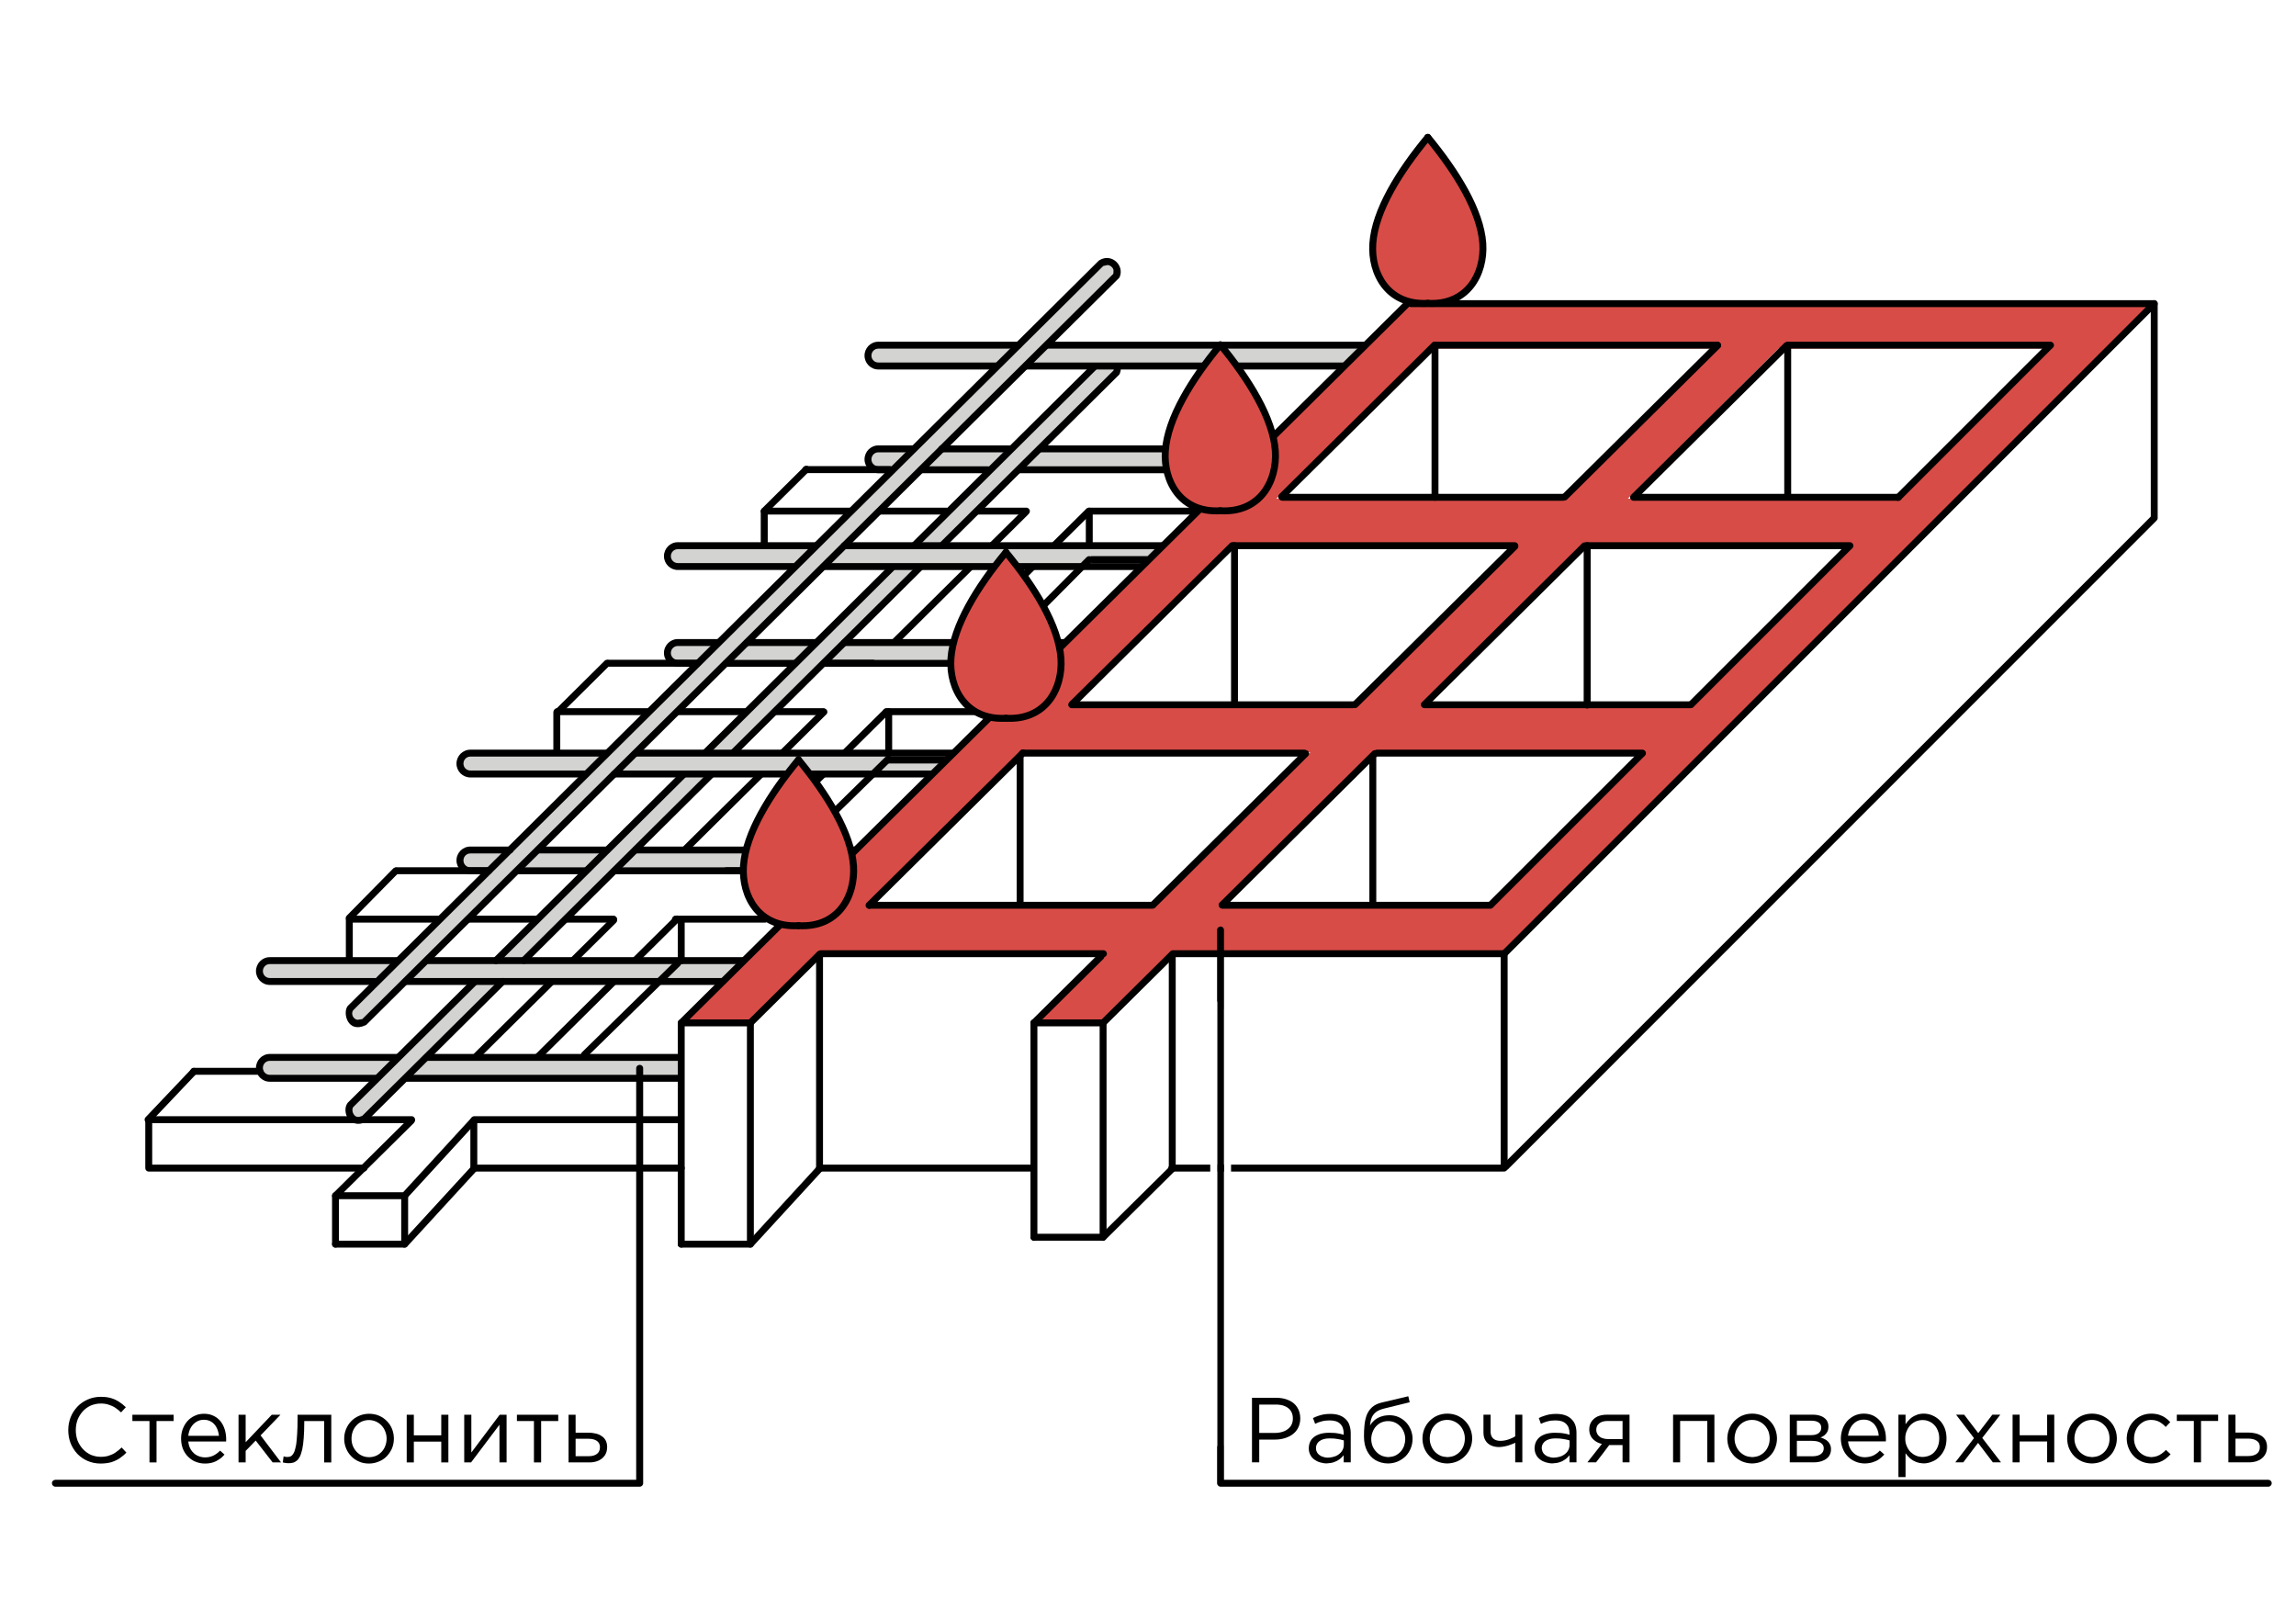 <?xml version="1.0" encoding="UTF-8"?>
<!DOCTYPE svg PUBLIC "-//W3C//DTD SVG 1.1//EN" "http://www.w3.org/Graphics/SVG/1.1/DTD/svg11.dtd">
<!-- Creator: CorelDRAW 2017 -->
<svg xmlns="http://www.w3.org/2000/svg" xml:space="preserve" width="329px" height="229px" version="1.1" style="shape-rendering:geometricPrecision; text-rendering:geometricPrecision; image-rendering:optimizeQuality; fill-rule:evenodd; clip-rule:evenodd"
viewBox="0 0 329 228.93"
 xmlns:xlink="http://www.w3.org/1999/xlink">
 <defs>
  <style type="text/css">
   <![CDATA[
    .fil3 {fill:#D3D3D1}
    .fil0 {fill:white}
    .fil1 {fill:black}
    .fil5 {fill:#D84C47}
    .fil2 {fill:black}
    .fil7 {fill:white}
    .fil4 {fill:black}
    .fil6 {fill:black;fill-rule:nonzero}
   ]]>
  </style>
 </defs>
 <g id="Слой_x0020_1">
  <polygon class="fil0" points="0,0 0,229 329,229 329,0 "/>
  <path class="fil1" d="M109.01 80.15l0 -6.81c0,-0.27 0.22,-0.5 0.49,-0.5 0.28,0 0.51,0.23 0.51,0.5l0 6.31 30.11 0c0.26,0 0.49,0.22 0.49,0.5 0,0.28 -0.23,0.49 -0.49,0.49l-30.62 0c-0.27,0 -0.49,-0.21 -0.49,-0.49z"/>
  <path class="fil1" d="M79.29 108.89l0 -6.81c0,-0.28 0.21,-0.5 0.49,-0.5 0.27,0 0.5,0.22 0.5,0.5l0 6.3 30.81 0c0.28,0 0.5,0.23 0.5,0.51 0,0.27 -0.22,0.48 -0.5,0.48l-31.31 0c-0.28,0 -0.49,-0.21 -0.49,-0.48z"/>
  <path class="fil1" d="M49.56 138.61l0 -6.93c0,-0.28 0.21,-0.51 0.49,-0.51 0.28,0 0.5,0.23 0.5,0.51l0 6.43 30.34 0c0.27,0 0.5,0.23 0.5,0.5 0,0.28 -0.23,0.49 -0.5,0.49l-30.84 0c-0.28,0 -0.49,-0.21 -0.49,-0.49z"/>
  <path class="fil1" d="M67.48 167.35c0,-0.28 0.21,-0.5 0.48,-0.5l29.65 0c0.28,0 0.5,0.22 0.5,0.5 0,0.28 -0.22,0.49 -0.5,0.49l-29.65 0c-0.27,0 -0.48,-0.21 -0.48,-0.49z"/>
  <path class="fil1" d="M20.82 167.35l0 -6.94c0,-0.27 0.21,-0.5 0.49,-0.5l37.68 0c0.27,0 0.49,0.23 0.49,0.5 0,0.28 -0.22,0.49 -0.49,0.49l-37.18 0 0 5.95 30.34 0c0.28,0 0.5,0.22 0.5,0.5 0,0.28 -0.22,0.49 -0.5,0.49l-30.84 0c-0.28,0 -0.49,-0.21 -0.49,-0.49z"/>
  <path class="fil1" d="M67.46 160.41c0,-0.27 0.23,-0.5 0.5,-0.5l29.48 0c0.26,0 0.49,0.23 0.49,0.5 0,0.28 -0.23,0.49 -0.49,0.49l-29.48 0c-0.27,0 -0.5,-0.21 -0.5,-0.49z"/>
  <path class="fil2" d="M133.64 95.01c0,-0.27 0.21,-0.5 0.49,-0.5l4.49 0c0.28,0 0.51,0.23 0.51,0.5 0,0.28 -0.23,0.49 -0.51,0.49l-4.49 0c-0.28,0 -0.49,-0.21 -0.49,-0.49z"/>
  <path class="fil2" d="M109.01 73.21c0,-0.27 0.23,-0.5 0.51,-0.5l26.06 0c0.28,0 0.49,0.23 0.49,0.5 0,0.28 -0.21,0.49 -0.49,0.49l-26.06 0c-0.28,0 -0.51,-0.21 -0.51,-0.49z"/>
  <path class="fil1" d="M133.75 95.26c-0.19,-0.19 -0.19,-0.5 0.01,-0.7l21.91 -21.7c0.2,-0.19 0.51,-0.19 0.7,0.01 0.2,0.18 0.2,0.5 0,0.7l-21.92 21.69c-0.19,0.2 -0.5,0.2 -0.7,0z"/>
  <path class="fil1" d="M103.74 124.99c-0.2,-0.18 -0.2,-0.5 0,-0.7l22.9 -22.67c0.18,-0.19 0.5,-0.19 0.7,0 0.19,0.2 0.19,0.51 -0.01,0.7l-22.89 22.68c-0.19,0.19 -0.51,0.19 -0.7,-0.01z"/>
  <path class="fil1" d="M76.66 151.81c-0.2,-0.18 -0.19,-0.5 0,-0.7l20.01 -19.82c0.2,-0.19 0.52,-0.19 0.7,0 0.2,0.2 0.2,0.52 0,0.7l-20.01 19.84c-0.2,0.18 -0.5,0.18 -0.7,-0.02z"/>
  <path class="fil1" d="M47.72 170.96l10.88 -10.77c0.19,-0.2 0.5,-0.19 0.7,0 0.18,0.2 0.18,0.51 0,0.7l-10.03 9.92 8.49 0 9.78 -10.66c0.19,-0.2 0.5,-0.21 0.7,-0.03 0.2,0.19 0.21,0.49 0.03,0.7l-9.92 10.82c-0.1,0.11 -0.23,0.16 -0.37,0.16l-9.91 0c-0.44,0 -0.66,-0.53 -0.35,-0.84z"/>
  <path class="fil1" d="M67.95 151.61c-0.2,-0.18 -0.2,-0.5 0,-0.7l19.65 -19.44c0.18,-0.19 0.5,-0.19 0.7,0.01 0.18,0.18 0.18,0.5 -0.02,0.7l-19.63 19.45c-0.2,0.18 -0.51,0.18 -0.7,-0.02z"/>
  <path class="fil1" d="M94.81 125.02c-0.2,-0.2 -0.2,-0.52 0,-0.7l22.9 -22.69c0.2,-0.18 0.51,-0.18 0.7,0 0.2,0.2 0.2,0.52 0,0.7l-22.9 22.69c-0.2,0.2 -0.51,0.2 -0.7,0z"/>
  <path class="fil1" d="M124.8 95.32c-0.19,-0.2 -0.19,-0.52 0,-0.7l21.83 -21.62c0.18,-0.2 0.5,-0.2 0.7,0 0.19,0.2 0.19,0.5 -0.01,0.7l-21.82 21.62c-0.19,0.19 -0.51,0.18 -0.7,0z"/>
  <path class="fil1" d="M155.59 80.06l0 -6.85c0,-0.27 0.21,-0.5 0.49,-0.5 0.27,0 0.5,0.23 0.5,0.5l0 6.85c0,0.27 -0.23,0.5 -0.5,0.5 -0.28,0 -0.49,-0.23 -0.49,-0.5z"/>
  <path class="fil1" d="M47.58 178.25c0,-0.28 0.21,-0.5 0.49,-0.5l9.69 0 9.81 -10.69c0.18,-0.2 0.5,-0.21 0.7,-0.03 0.21,0.19 0.22,0.51 0.04,0.7l-9.96 10.85c-0.1,0.11 -0.23,0.16 -0.37,0.16l-9.91 0c-0.28,0 -0.49,-0.21 -0.49,-0.49z"/>
  <path class="fil1" d="M47.58 178.25l0 -6.94c0,-0.27 0.21,-0.5 0.49,-0.5 0.27,0 0.5,0.23 0.5,0.5l0 6.94c0,0.28 -0.23,0.49 -0.5,0.49 -0.28,0 -0.49,-0.21 -0.49,-0.49z"/>
  <path class="fil1" d="M57.49 178.25l0 -6.94c0,-0.27 0.21,-0.5 0.49,-0.5 0.27,0 0.5,0.23 0.5,0.5l0 6.94c0,0.28 -0.23,0.49 -0.5,0.49 -0.28,0 -0.49,-0.21 -0.49,-0.49z"/>
  <path class="fil1" d="M126.85 108.81l0 -6.86c0,-0.28 0.21,-0.5 0.49,-0.5 0.28,0 0.5,0.22 0.5,0.5l0 6.86c0,0.27 -0.22,0.49 -0.5,0.49 -0.28,0 -0.49,-0.22 -0.49,-0.49z"/>
  <path class="fil1" d="M67.4 167.35l0 -6.79c0,-0.28 0.21,-0.5 0.48,-0.5 0.28,0 0.51,0.22 0.51,0.5l0 6.79c0,0.28 -0.23,0.49 -0.51,0.49 -0.27,0 -0.48,-0.21 -0.48,-0.49z"/>
  <path class="fil2" d="M79.33 101.95c0,-0.28 0.22,-0.5 0.5,-0.5l27.11 0c0.26,0 0.49,0.22 0.49,0.5 0,0.28 -0.23,0.49 -0.49,0.49l-27.11 0c-0.28,0 -0.5,-0.21 -0.5,-0.49z"/>
  <path class="fil2" d="M49.65 131.68c0,-0.28 0.21,-0.51 0.49,-0.51l26.86 0c0.28,0 0.5,0.23 0.5,0.51 0,0.27 -0.22,0.49 -0.5,0.49l-26.86 0c-0.28,0 -0.49,-0.22 -0.49,-0.49z"/>
  <path class="fil3" d="M50.19 158.33l3.82 -3.8 -15.35 0c-1.19,-0.15 -1.55,-0.76 -1.56,-1.55 0,-0.85 0.7,-1.55 1.56,-1.55l18.48 0 10.92 -10.83 -10.01 0 -5.87 5.84c-1.85,0.84 -2.55,-1.17 -1.99,-1.99l3.89 -3.85 -15.42 0c-0.83,0 -1.49,-0.67 -1.49,-1.48l0 -0.02c0,-0.82 0.66,-1.48 1.49,-1.48l18.42 0 12.97 -12.88 -2.65 0c-0.82,0 -1.5,-0.66 -1.5,-1.48l0 -0.01c0,-0.82 0.68,-1.48 1.5,-1.48l5.65 0 10.98 -10.9 -16.63 0c-0.82,0 -1.5,-0.66 -1.5,-1.48l0 -0.02c0,-0.81 0.68,-1.48 1.5,-1.48l19.63 0 12.99 -12.88 -2.9 0c-0.82,0 -1.49,-0.66 -1.49,-1.48l0 -0.01c0,-0.82 0.67,-1.48 1.49,-1.48l5.88 0 11 -10.9 -16.88 0c-0.82,0 -1.49,-0.66 -1.49,-1.48l0 -0.01c0,-0.82 0.67,-1.48 1.49,-1.48l19.87 0 10.98 -10.9 -2.11 0c-0.82,0 -1.49,-0.66 -1.49,-1.48l0 -0.02c0,-0.82 0.67,-1.48 1.49,-1.48l5.11 0 11.99 -11.89 -17.1 0c-0.82,0 -1.49,-0.66 -1.49,-1.48l0 -0.01c0,-0.82 0.67,-1.48 1.49,-1.48l20.08 0 11.87 -11.76c1.29,-0.79 2.67,0.53 2.19,1.76l-10.07 10 48.27 0c0.82,0 1.48,0.66 1.48,1.48l0 0.01c0,0.82 -0.66,1.48 -1.48,1.48l-38.16 0c0.09,0.28 0.08,0.6 -0.04,0.9l-11.07 10.99 35.39 0c0.82,0 1.48,0.66 1.48,1.48l0 0.02c0,0.82 -0.66,1.48 -1.48,1.48l-38.39 0 -10.98 10.9 34.51 0c0.82,0 1.48,0.66 1.48,1.48l0 0.01c0,0.82 -0.66,1.48 -1.48,1.48l-37.51 0 -10.98 10.9 35.61 0c0.82,0 1.48,0.66 1.48,1.48l0 0.01c0,0.82 -0.66,1.48 -1.48,1.48l-38.61 0 -12.98 12.88 35.73 0c0.82,0 1.48,0.67 1.48,1.48l0 0.02c0,0.82 -0.66,1.48 -1.48,1.48l-38.72 0 -10.99 10.9 33.86 0c0.82,0 1.48,0.66 1.48,1.48l0 0.01c0,0.82 -0.66,1.48 -1.48,1.48l-36.86 0 -12.98 12.88 33.98 0c0.82,0 1.48,0.66 1.48,1.48l0 0.02c0,0.81 -0.66,1.48 -1.48,1.48l-36.98 0 -10.91 10.83 36 0 0 3.1 -39.13 0 -5.81 5.78c-1.85,0.84 -2.55,-1.16 -1.99,-1.98zm3.95 -3.93l0 0 2.87 -2.84 -2.87 2.84zm16.92 -16.78l0 0 12.97 -12.88 -10 0 -12.98 12.88 10.01 0zm15.97 -15.85l0 0 10.98 -10.9 -10 0 -10.98 10.9 10 0zm13.98 -13.88l0 0 12.99 -12.88 -10.01 0 -12.98 12.88 10 0zm15.98 -15.85l0 0 10.98 -10.9 -10 0 -10.98 10.9 10 0zm13.98 -13.87l0 0 10.98 -10.9 -10 0 -10.98 10.9 10 0zm13.98 -13.88l0 0 11.99 -11.89 -10.01 0 -11.98 11.89 10 0z"/>
  <path class="fil1" d="M145.59 67.27c0,-0.28 0.22,-0.49 0.5,-0.49l38.23 0c0.55,0 1,-0.45 1,-0.99 0,-0.56 -0.45,-1.01 -1,-1.01l-35.14 0c-0.28,0 -0.49,-0.21 -0.49,-0.49 0,-0.27 0.21,-0.5 0.49,-0.5l35.14 0c1.09,0 1.99,0.9 1.99,2 0,1.08 -0.9,1.98 -1.99,1.98l-38.23 0c-0.28,0 -0.5,-0.23 -0.5,-0.5z"/>
  <path class="fil1" d="M134.45 64.29c0,-0.27 0.22,-0.5 0.49,-0.5l9.84 0c0.28,0 0.5,0.23 0.5,0.5 0,0.28 -0.22,0.49 -0.5,0.49l-9.84 0c-0.27,0 -0.49,-0.21 -0.49,-0.49z"/>
  <path class="fil1" d="M123.88 65.79c0,-1.1 0.88,-2 1.98,-2l5.03 0c0.27,0 0.49,0.23 0.49,0.5 0,0.28 -0.22,0.49 -0.49,0.49l-5.03 0c-0.55,0 -0.99,0.45 -0.99,1.01 0,0.54 0.44,0.99 0.99,0.99l1.86 0c0.28,0 0.51,0.21 0.51,0.49 0,0.27 -0.23,0.5 -0.51,0.5l-1.86 0c-1.1,0 -1.98,-0.9 -1.98,-1.98z"/>
  <path class="fil1" d="M131.5 67.27c0,-0.28 0.23,-0.49 0.5,-0.49l9.57 0c0.28,0 0.49,0.21 0.49,0.49 0,0.27 -0.21,0.5 -0.49,0.5l-9.57 0c-0.27,0 -0.5,-0.23 -0.5,-0.5z"/>
  <path class="fil1" d="M117.59 95.01c0,-0.27 0.22,-0.49 0.5,-0.49l38.49 0c0.54,0 0.99,-0.45 0.99,-0.99 0,-0.55 -0.45,-1 -0.99,-1l-35.57 0c-0.28,0 -0.49,-0.21 -0.49,-0.49 0,-0.28 0.21,-0.5 0.49,-0.5l35.57 0c1.08,0 1.98,0.9 1.98,1.99 0,1.09 -0.9,1.98 -1.98,1.98l-38.49 0c-0.28,0 -0.5,-0.22 -0.5,-0.5z"/>
  <path class="fil1" d="M106.54 92.04c0,-0.28 0.23,-0.5 0.51,-0.5l9.85 0c0.27,0 0.49,0.22 0.49,0.5 0,0.28 -0.22,0.49 -0.49,0.49l-9.85 0c-0.28,0 -0.51,-0.21 -0.51,-0.49z"/>
  <path class="fil1" d="M95.14 93.53c0,-1.09 0.89,-1.99 1.98,-1.99l5.74 0c0.28,0 0.5,0.22 0.5,0.5 0,0.28 -0.22,0.49 -0.5,0.49l-5.74 0c-0.55,0 -0.99,0.45 -0.99,1 0,0.54 0.44,0.99 0.99,0.99l2.83 0c0.28,0 0.5,0.22 0.5,0.49 0,0.28 -0.22,0.5 -0.5,0.5l-2.83 0c-1.09,0 -1.98,-0.89 -1.98,-1.98z"/>
  <path class="fil1" d="M103.54 95.01c0,-0.27 0.23,-0.49 0.51,-0.49l9.77 0c0.28,0 0.51,0.22 0.51,0.49 0,0.28 -0.23,0.5 -0.51,0.5l-9.77 0c-0.28,0 -0.51,-0.22 -0.51,-0.5z"/>
  <path class="fil1" d="M76.63 121.77c0,-0.28 0.21,-0.5 0.49,-0.5l9.86 0c0.26,0 0.49,0.22 0.49,0.5 0,0.28 -0.23,0.49 -0.49,0.49l-9.86 0c-0.28,0 -0.49,-0.21 -0.49,-0.49z"/>
  <path class="fil1" d="M65.41 123.26c0,-1.1 0.89,-1.99 1.99,-1.99l5.68 0c0.27,0 0.5,0.22 0.5,0.5 0,0.28 -0.23,0.49 -0.5,0.49l-5.68 0c-0.56,0 -0.99,0.45 -0.99,1 0,0.54 0.43,0.99 0.99,0.99l2.55 0c0.27,0 0.48,0.21 0.48,0.49 0,0.28 -0.21,0.5 -0.48,0.5l-2.55 0c-1.1,0 -1.99,-0.9 -1.99,-1.98z"/>
  <path class="fil1" d="M73.8 124.74c0,-0.28 0.23,-0.49 0.51,-0.49l9.56 0c0.28,0 0.49,0.21 0.49,0.49 0,0.28 -0.21,0.5 -0.49,0.5l-9.56 0c-0.28,0 -0.51,-0.22 -0.51,-0.5z"/>
  <path class="fil1" d="M87.6 124.74c0,-0.28 0.22,-0.49 0.5,-0.49l36.77 0c0.54,0 0.99,-0.45 0.99,-0.99 0,-0.55 -0.45,-1 -0.99,-1l-33.76 0c-0.28,0 -0.5,-0.21 -0.5,-0.49 0,-0.28 0.22,-0.5 0.5,-0.5l33.76 0c1.08,0 1.98,0.89 1.98,1.99 0,1.08 -0.9,1.98 -1.98,1.98l-36.77 0c-0.28,0 -0.5,-0.22 -0.5,-0.5z"/>
  <path class="fil2" d="M60.62 151.5c0,-0.28 0.21,-0.51 0.49,-0.51l36.01 0c0.27,0 0.49,0.23 0.49,0.51 0,0.27 -0.22,0.48 -0.49,0.48l-36.01 0c-0.28,0 -0.49,-0.21 -0.49,-0.48z"/>
  <path class="fil2" d="M36.68 152.99c0,-1.1 0.88,-2 1.98,-2l18.29 0c0.27,0 0.5,0.23 0.5,0.51 0,0.27 -0.23,0.48 -0.5,0.48l-18.29 0c-0.56,0 -0.99,0.45 -0.99,1.01 0,0.54 0.43,0.99 0.99,0.99l15.19 0c0.28,0 0.49,0.21 0.49,0.49 0,0.28 -0.21,0.5 -0.49,0.5l-15.19 0c-1.1,0 -1.98,-0.9 -1.98,-1.98z"/>
  <path class="fil2" d="M57.75 154.47c0,-0.28 0.23,-0.49 0.5,-0.49l38.87 0c0.27,0 0.49,0.21 0.49,0.49 0,0.28 -0.22,0.5 -0.49,0.5l-38.87 0c-0.27,0 -0.5,-0.22 -0.5,-0.5z"/>
  <path class="fil2" d="M134.67 78.44c-0.2,-0.19 -0.2,-0.51 0,-0.7l24.89 -24.69 0.04 -0.2c0,-0.08 0,-0.17 -0.02,-0.25 -0.05,-0.26 0.12,-0.53 0.38,-0.59 0.27,-0.06 0.53,0.12 0.6,0.38 0.08,0.34 0.05,0.73 -0.1,1.1 -0.02,0.06 -0.06,0.12 -0.1,0.17l-24.99 24.78c-0.19,0.2 -0.51,0.2 -0.7,0z"/>
  <path class="fil2" d="M104.75 108.15c-0.2,-0.2 -0.2,-0.52 0,-0.7l26.7 -26.51c0.2,-0.2 0.51,-0.2 0.7,0 0.2,0.2 0.2,0.5 0,0.7l-26.7 26.51c-0.2,0.18 -0.52,0.18 -0.7,0z"/>
  <path class="fil2" d="M74.72 137.94c-0.2,-0.2 -0.2,-0.5 0,-0.7l26.79 -26.6c0.2,-0.18 0.52,-0.18 0.7,0.02 0.2,0.18 0.2,0.5 0,0.7l-26.79 26.58c-0.2,0.2 -0.52,0.2 -0.7,0z"/>
  <path class="fil2" d="M49.86 160.22c-0.42,-0.63 -0.5,-1.56 -0.08,-2.17l0.06 -0.08 17.86 -17.72c0.18,-0.18 0.5,-0.18 0.7,0.02 0.19,0.18 0.19,0.5 0,0.7l-17.81 17.66 -0.07 0.17c-0.05,0.25 -0.02,0.6 0.18,0.86 0.13,0.21 0.38,0.41 0.79,0.34l0.41 -0.13 19.78 -19.62c0.2,-0.2 0.51,-0.2 0.7,0 0.2,0.2 0.2,0.52 0,0.7l-19.86 19.71c-0.04,0.04 -0.09,0.07 -0.15,0.1 -1.12,0.51 -2.02,0.17 -2.51,-0.54z"/>
  <path class="fil2" d="M70.7 137.97c-0.19,-0.19 -0.19,-0.51 0,-0.7l26.91 -26.71c0.2,-0.18 0.52,-0.18 0.7,0.02 0.2,0.18 0.2,0.5 0,0.7l-26.91 26.7c-0.19,0.18 -0.5,0.18 -0.7,-0.01z"/>
  <path class="fil2" d="M100.81 108.09c-0.2,-0.18 -0.2,-0.5 0,-0.7l26.66 -26.45c0.19,-0.18 0.5,-0.18 0.7,0 0.19,0.2 0.19,0.52 0,0.7l-26.66 26.47c-0.2,0.18 -0.52,0.18 -0.7,-0.02z"/>
  <path class="fil2" d="M130.67 78.46c-0.19,-0.19 -0.19,-0.5 0,-0.7l25.78 -25.57c0.18,-0.18 0.5,-0.18 0.7,0 0.18,0.2 0.18,0.52 -0.02,0.7l-25.76 25.58c-0.18,0.19 -0.5,0.19 -0.7,-0.01z"/>
  <path class="fil2" d="M20.88 160.77c-0.2,-0.18 -0.22,-0.5 -0.03,-0.7l6.59 -6.94c0.19,-0.19 0.5,-0.19 0.7,-0.01 0.2,0.19 0.2,0.5 0.02,0.7l-6.58 6.94c-0.19,0.2 -0.51,0.2 -0.7,0.01z"/>
  <path class="fil2" d="M27.27 153.48c0,-0.28 0.22,-0.5 0.49,-0.5l9.47 0c0.27,0 0.49,0.22 0.49,0.5 0,0.27 -0.22,0.49 -0.49,0.49l-9.47 0c-0.27,0 -0.49,-0.22 -0.49,-0.49z"/>
  <path class="fil2" d="M96.29 131.68c0,-0.28 0.23,-0.51 0.5,-0.51l12.83 0c0.27,0 0.49,0.23 0.49,0.51 0,0.27 -0.22,0.49 -0.49,0.49l-12.83 0c-0.27,0 -0.5,-0.22 -0.5,-0.49z"/>
  <path class="fil2" d="M56.32 124.74c0,-0.28 0.22,-0.5 0.49,-0.5l13.24 0c0.27,0 0.49,0.22 0.49,0.5 0,0.28 -0.22,0.49 -0.49,0.49l-13.24 0c-0.27,0 -0.49,-0.21 -0.49,-0.49z"/>
  <path class="fil2" d="M103.6 124.74c0,-0.28 0.22,-0.5 0.49,-0.5l2.43 0c0.28,0 0.5,0.22 0.5,0.5 0,0.28 -0.22,0.49 -0.5,0.49l-2.43 0c-0.27,0 -0.49,-0.21 -0.49,-0.49z"/>
  <path class="fil2" d="M110.63 101.95c0,-0.28 0.22,-0.5 0.49,-0.5l6.84 0c0.28,0 0.5,0.22 0.5,0.5 0,0.28 -0.22,0.49 -0.5,0.49l-6.84 0c-0.27,0 -0.49,-0.21 -0.49,-0.49z"/>
  <path class="fil2" d="M86.67 95.01c0,-0.27 0.23,-0.5 0.5,-0.5l12.69 0c0.28,0 0.5,0.23 0.5,0.5 0,0.28 -0.22,0.49 -0.5,0.49l-12.69 0c-0.27,0 -0.5,-0.21 -0.5,-0.49z"/>
  <path class="fil2" d="M117.58 95.01c0,-0.27 0.22,-0.5 0.5,-0.5l7.03 0c0.27,0 0.5,0.23 0.5,0.5 0,0.28 -0.23,0.49 -0.5,0.49l-7.03 0c-0.28,0 -0.5,-0.21 -0.5,-0.49z"/>
  <path class="fil2" d="M139.52 73.21c0,-0.27 0.23,-0.5 0.5,-0.5l7.06 0c0.26,0 0.49,0.23 0.49,0.5 0,0.28 -0.23,0.49 -0.49,0.49l-7.06 0c-0.27,0 -0.5,-0.21 -0.5,-0.49z"/>
  <path class="fil2" d="M114.95 67.27c0,-0.28 0.22,-0.51 0.49,-0.51l12.03 0c0.28,0 0.5,0.23 0.5,0.51 0,0.27 -0.22,0.49 -0.5,0.49l-12.03 0c-0.27,0 -0.49,-0.22 -0.49,-0.49z"/>
  <path class="fil2" d="M49.69 131.87c-0.2,-0.18 -0.2,-0.5 0,-0.7l6.65 -6.75c0.18,-0.19 0.5,-0.19 0.7,-0.01 0.2,0.2 0.2,0.52 0,0.7l-6.65 6.76c-0.18,0.2 -0.5,0.2 -0.7,0z"/>
  <path class="fil2" d="M79.64 102.29c-0.18,-0.18 -0.18,-0.5 0,-0.7l7.01 -6.95c0.18,-0.18 0.5,-0.18 0.7,0 0.18,0.2 0.18,0.52 0,0.7l-7.01 6.95c-0.19,0.2 -0.5,0.2 -0.7,0z"/>
  <path class="fil2" d="M109.17 73.54c-0.19,-0.2 -0.19,-0.5 0,-0.7l6.03 -5.98c0.2,-0.2 0.51,-0.2 0.7,0 0.2,0.2 0.2,0.5 0,0.7l-6.03 5.98c-0.19,0.2 -0.51,0.2 -0.7,0z"/>
  <path class="fil2" d="M155.69 73.21c0,-0.27 0.23,-0.5 0.49,-0.5l15.45 0c0.28,0 0.5,0.23 0.5,0.5 0,0.28 -0.22,0.49 -0.5,0.49l-15.45 0c-0.26,0 -0.49,-0.21 -0.49,-0.49z"/>
  <path class="fil1" d="M155.98 80.15c0,-0.28 0.23,-0.5 0.51,-0.5l7.81 0c0.27,0 0.5,0.22 0.5,0.5 0,0.28 -0.23,0.49 -0.5,0.49l-7.81 0c-0.28,0 -0.51,-0.21 -0.51,-0.49z"/>
  <path class="fil1" d="M149.3 86.95c-0.19,-0.19 -0.19,-0.5 0,-0.7l6.42 -6.46c0.2,-0.18 0.52,-0.18 0.7,0 0.2,0.2 0.2,0.52 0,0.7l-6.42 6.46c-0.19,0.2 -0.5,0.2 -0.7,0z"/>
  <path class="fil1" d="M126.88 108.89c0,-0.28 0.22,-0.51 0.5,-0.51l8.1 0c0.28,0 0.5,0.23 0.5,0.51 0,0.27 -0.22,0.48 -0.5,0.48l-8.1 0c-0.28,0 -0.5,-0.21 -0.5,-0.48z"/>
  <path class="fil1" d="M119.25 116.59c-0.18,-0.2 -0.18,-0.52 0.02,-0.7l7.67 -7.53c0.2,-0.19 0.52,-0.19 0.7,0.01 0.2,0.2 0.19,0.5 0,0.7l-7.69 7.52c-0.18,0.2 -0.5,0.2 -0.7,0z"/>
  <path class="fil2" d="M126.53 101.95c0,-0.28 0.23,-0.5 0.49,-0.5l12.67 0c0.27,0 0.49,0.22 0.49,0.5 0,0.28 -0.22,0.49 -0.49,0.49l-12.67 0c-0.26,0 -0.49,-0.21 -0.49,-0.49z"/>
  <path class="fil1" d="M83.38 151.44c-0.18,-0.2 -0.18,-0.51 0.02,-0.7l13.37 -13.1c0.19,-0.2 0.51,-0.2 0.7,0 0.2,0.19 0.2,0.51 0,0.7l-13.39 13.1c-0.2,0.2 -0.5,0.2 -0.7,0z"/>
  <path class="fil2" d="M146.52 52.4c0,-0.27 0.23,-0.49 0.51,-0.49l51.17 0c0.54,0 0.99,-0.44 0.99,-0.99 0,-0.55 -0.45,-1 -0.99,-1l-48.13 0c-0.27,0 -0.49,-0.21 -0.49,-0.49 0,-0.28 0.22,-0.5 0.49,-0.5l48.13 0c1.08,0 1.98,0.9 1.98,1.99 0,1.09 -0.9,1.99 -1.98,1.99l-51.17 0c-0.28,0 -0.51,-0.23 -0.51,-0.51z"/>
  <path class="fil2" d="M123.88 50.92c0,-1.09 0.88,-1.99 1.98,-1.99l20.04 0c0.28,0 0.51,0.22 0.51,0.5 0,0.28 -0.23,0.49 -0.51,0.49l-20.04 0c-0.55,0 -0.99,0.45 -0.99,1 0,0.55 0.44,0.99 0.99,0.99l16.93 0c0.27,0 0.5,0.22 0.5,0.49 0,0.28 -0.23,0.51 -0.5,0.51l-16.93 0c-1.1,0 -1.98,-0.9 -1.98,-1.99z"/>
  <path class="fil2" d="M117.54 81.14c0,-0.28 0.22,-0.49 0.5,-0.49l51.42 0c0.54,0 0.99,-0.45 0.99,-0.99 0,-0.55 -0.45,-1 -0.99,-1l-48.49 0c-0.26,0 -0.49,-0.22 -0.49,-0.49 0,-0.28 0.23,-0.51 0.49,-0.51l48.49 0c1.08,0 1.98,0.9 1.98,2 0,1.08 -0.9,1.98 -1.98,1.98l-51.42 0c-0.28,0 -0.5,-0.22 -0.5,-0.5z"/>
  <path class="fil2" d="M95.14 79.66c0,-1.1 0.89,-2 1.98,-2l19.77 0c0.28,0 0.5,0.23 0.5,0.51 0,0.27 -0.22,0.49 -0.5,0.49l-19.77 0c-0.55,0 -0.99,0.45 -0.99,1 0,0.54 0.44,0.99 0.99,0.99l16.52 0c0.26,0 0.49,0.21 0.49,0.49 0,0.28 -0.23,0.5 -0.49,0.5l-16.52 0c-1.09,0 -1.98,-0.9 -1.98,-1.98z"/>
  <path class="fil2" d="M65.41 109.39c0,-1.1 0.89,-2 1.99,-2l19.47 0c0.28,0 0.5,0.23 0.5,0.5 0,0.28 -0.22,0.49 -0.5,0.49l-19.47 0c-0.56,0 -0.99,0.45 -0.99,1.01 0,0.54 0.43,0.99 0.99,0.99l16.58 0c0.27,0 0.49,0.21 0.49,0.49 0,0.28 -0.22,0.5 -0.49,0.5l-16.58 0c-1.1,0 -1.99,-0.9 -1.99,-1.98z"/>
  <path class="fil2" d="M87.52 110.87c0,-0.28 0.22,-0.49 0.5,-0.49l52.7 0c0.55,0 1,-0.45 1,-0.99 0,-0.56 -0.45,-1.01 -1,-1.01l-49.61 0c-0.28,0 -0.49,-0.21 -0.49,-0.49 0,-0.27 0.21,-0.5 0.49,-0.5l49.61 0c1.09,0 1.99,0.9 1.99,2 0,1.08 -0.9,1.98 -1.99,1.98l-52.7 0c-0.28,0 -0.5,-0.22 -0.5,-0.5z"/>
  <path class="fil2" d="M57.65 140.6c0,-0.28 0.22,-0.49 0.5,-0.49l50.86 0c0.55,0 1,-0.45 1,-0.99 0,-0.56 -0.45,-1.01 -1,-1.01l-47.8 0c-0.27,0 -0.5,-0.21 -0.5,-0.49 0,-0.28 0.23,-0.5 0.5,-0.5l47.8 0c1.09,0 1.99,0.9 1.99,2 0,1.08 -0.9,1.98 -1.99,1.98l-50.86 0c-0.28,0 -0.5,-0.23 -0.5,-0.5z"/>
  <path class="fil2" d="M36.68 139.12c0,-1.1 0.88,-2 1.98,-2l18.32 0c0.27,0 0.49,0.22 0.49,0.5 0,0.28 -0.22,0.49 -0.49,0.49l-18.32 0c-0.56,0 -0.99,0.45 -0.99,1.01 0,0.54 0.43,0.99 0.99,0.99l15.09 0c0.28,0 0.5,0.21 0.5,0.49 0,0.27 -0.22,0.5 -0.5,0.5l-15.09 0c-1.1,0 -1.98,-0.9 -1.98,-1.98z"/>
  <path class="fil4" d="M49.78 144.18l0.06 -0.08 107.61 -106.79 0.09 -0.06c1.73,-1.05 3.57,0.71 2.92,2.36 -0.02,0.07 -0.06,0.12 -0.1,0.18l-107.84 107c-0.04,0.04 -0.09,0.07 -0.15,0.09 -2.53,1.17 -3.27,-1.69 -2.59,-2.7zm2.13 1.82l0 0 107.63 -106.81 0.02 -0.54c-0.1,-0.37 -0.44,-0.67 -0.85,-0.71l-0.62 0.14 -107.49 106.66c-0.33,0.47 -0.04,1.23 0.61,1.36l0.7 -0.1z"/>
  <path class="fil5" d="M97.82 146.5l103.79 -103.35 9.65 0 -0.01 0.02 42.35 0 0.02 -0.02 8.01 0 -0.01 0.02 46.77 0 -0.87 0.87 0.05 0 -91.67 92.27 -0.05 0 -0.13 0.14 -47.77 0 -10.09 10.05 -9.01 0 9.1 -10.05 -40.36 0 -10.09 10.05 -9.68 0zm67.89 -16.79l0 0 22.05 -21.96 -41.35 0 -22.06 21.96 41.36 0zm47.81 0l0 0 22.06 -21.96 -38.81 0 -22.05 21.96 38.8 0zm-19 -28.7l0 0 22.97 -22.86 -41.36 0 -22.96 22.86 41.35 0zm47.82 0l0 0 22.96 -22.86 -38.8 0 -22.96 22.86 38.8 0zm-18.09 -29.59l0 0 21.59 -21.51 -41.35 0 -21.59 21.51 41.35 0zm47.82 0l0 0 21.59 -21.51 -38.81 0 -21.59 21.51 38.81 0z"/>
  <path class="fil1" d="M215.04 167.35l0 -30.72c0,-0.28 0.21,-0.5 0.49,-0.5 0.28,0 0.5,0.22 0.5,0.5l0 30.72c0,0.28 -0.22,0.49 -0.5,0.49 -0.28,0 -0.49,-0.21 -0.49,-0.49z"/>
  <path class="fil1" d="M215.37 167.51c-0.18,-0.2 -0.18,-0.52 0,-0.71l92.79 -92.78c0.2,-0.2 0.52,-0.2 0.7,0 0.2,0.18 0.2,0.5 0,0.7l-92.77 92.79c-0.2,0.18 -0.52,0.18 -0.72,0z"/>
  <path class="fil1" d="M215.23 136.94c-0.19,-0.2 -0.19,-0.52 0,-0.7l92.67 -92.68c0.18,-0.18 0.5,-0.18 0.7,0 0.18,0.2 0.18,0.52 0,0.7l-92.67 92.68c-0.19,0.18 -0.5,0.18 -0.7,0z"/>
  <path class="fil1" d="M167.41 167.35c0,-0.28 0.23,-0.5 0.49,-0.5l47.3 0c0.28,0 0.5,0.22 0.5,0.5 0,0.28 -0.22,0.49 -0.5,0.49l-47.3 0c-0.26,0 -0.49,-0.21 -0.49,-0.49z"/>
  <path class="fil1" d="M116.94 167.35c0,-0.28 0.21,-0.5 0.49,-0.5l30.65 0c0.28,0 0.51,0.22 0.51,0.5 0,0.28 -0.23,0.49 -0.51,0.49l-30.65 0c-0.28,0 -0.49,-0.21 -0.49,-0.49z"/>
  <path class="fil1" d="M117.11 136.63c0,-0.28 0.23,-0.5 0.49,-0.5l40.51 0c0.28,0 0.5,0.22 0.5,0.5 0,0.28 -0.22,0.49 -0.5,0.49l-40.51 0c-0.26,0 -0.49,-0.21 -0.49,-0.49z"/>
  <path class="fil1" d="M167.58 136.63c0,-0.28 0.23,-0.5 0.51,-0.5l47.44 0c0.28,0 0.5,0.22 0.5,0.5 0,0.28 -0.22,0.49 -0.5,0.49l-47.44 0c-0.28,0 -0.51,-0.21 -0.51,-0.49z"/>
  <path class="fil1" d="M124.12 129.69c0,-0.27 0.21,-0.5 0.49,-0.5l40.52 0c0.27,0 0.5,0.23 0.5,0.5 0,0.28 -0.23,0.49 -0.5,0.49l-40.52 0c-0.28,0 -0.49,-0.21 -0.49,-0.49z"/>
  <path class="fil1" d="M174.68 129.69c0,-0.27 0.22,-0.5 0.5,-0.5l38.37 0c0.28,0 0.5,0.23 0.5,0.5 0,0.28 -0.22,0.49 -0.5,0.49l-38.37 0c-0.28,0 -0.5,-0.21 -0.5,-0.49z"/>
  <path class="fil1" d="M146.02 107.89c0,-0.27 0.23,-0.5 0.49,-0.5l40.4 0c0.27,0 0.49,0.23 0.49,0.5 0,0.28 -0.22,0.49 -0.49,0.49l-40.4 0c-0.26,0 -0.49,-0.21 -0.49,-0.49z"/>
  <path class="fil1" d="M196.81 107.89c0,-0.27 0.23,-0.5 0.5,-0.5l38.04 0c0.28,0 0.5,0.23 0.5,0.5 0,0.28 -0.22,0.49 -0.5,0.49l-38.04 0c-0.27,0 -0.5,-0.21 -0.5,-0.49z"/>
  <path class="fil1" d="M153.08 100.96c0,-0.28 0.22,-0.5 0.49,-0.5l40.29 0c0.28,0 0.51,0.22 0.51,0.5 0,0.28 -0.23,0.49 -0.51,0.49l-40.29 0c-0.27,0 -0.49,-0.21 -0.49,-0.49z"/>
  <path class="fil1" d="M203.65 100.96c0,-0.28 0.23,-0.5 0.51,-0.5l38.07 0c0.28,0 0.51,0.22 0.51,0.5 0,0.28 -0.23,0.49 -0.51,0.49l-38.07 0c-0.28,0 -0.51,-0.21 -0.51,-0.49z"/>
  <path class="fil1" d="M176.11 78.17c0,-0.28 0.22,-0.51 0.5,-0.51l40.44 0c0.28,0 0.5,0.23 0.5,0.51 0,0.27 -0.22,0.49 -0.5,0.49l-40.44 0c-0.28,0 -0.5,-0.22 -0.5,-0.49z"/>
  <path class="fil1" d="M226.91 78.17c0,-0.28 0.22,-0.51 0.49,-0.51l37.68 0c0.28,0 0.5,0.23 0.5,0.51 0,0.27 -0.22,0.49 -0.5,0.49l-37.68 0c-0.27,0 -0.49,-0.22 -0.49,-0.49z"/>
  <path class="fil1" d="M183.27 71.23c0,-0.28 0.22,-0.5 0.5,-0.5l40.22 0c0.26,0 0.49,0.22 0.49,0.5 0,0.28 -0.23,0.49 -0.49,0.49l-40.22 0c-0.28,0 -0.5,-0.21 -0.5,-0.49z"/>
  <path class="fil1" d="M233.58 71.23c0,-0.28 0.22,-0.5 0.5,-0.5l37.93 0c0.28,0 0.51,0.22 0.51,0.5 0,0.28 -0.23,0.49 -0.51,0.49l-37.93 0c-0.28,0 -0.5,-0.21 -0.5,-0.49z"/>
  <path class="fil1" d="M308.19 74.2l0 -30.72c0,-0.27 0.21,-0.5 0.49,-0.5 0.28,0 0.5,0.23 0.5,0.5l0 30.72c0,0.28 -0.22,0.49 -0.5,0.49 -0.28,0 -0.49,-0.21 -0.49,-0.49z"/>
  <path class="fil1" d="M205.13 49.43c0,-0.28 0.23,-0.5 0.51,-0.5l40.48 0c0.28,0 0.5,0.22 0.5,0.5 0,0.28 -0.22,0.49 -0.5,0.49l-40.48 0c-0.28,0 -0.51,-0.21 -0.51,-0.49z"/>
  <path class="fil1" d="M255.78 49.43c0,-0.28 0.22,-0.5 0.49,-0.5l37.55 0c0.27,0 0.5,0.22 0.5,0.5 0,0.28 -0.23,0.49 -0.5,0.49l-37.55 0c-0.27,0 -0.49,-0.21 -0.49,-0.49z"/>
  <path class="fil1" d="M201.69 43.48c0,-0.27 0.22,-0.5 0.5,-0.5l106.49 0c0.28,0 0.5,0.23 0.5,0.5 0,0.28 -0.22,0.49 -0.5,0.49l-106.49 0c-0.28,0 -0.5,-0.21 -0.5,-0.49z"/>
  <path class="fil1" d="M233.88 71.42c-0.19,-0.2 -0.19,-0.52 0,-0.7l21.76 -21.57c0.2,-0.2 0.52,-0.2 0.71,0 0.19,0.2 0.19,0.51 0,0.7l-21.77 21.57c-0.19,0.19 -0.51,0.18 -0.7,0z"/>
  <path class="fil1" d="M203.75 101.28c-0.19,-0.2 -0.19,-0.52 0.01,-0.7l22.95 -22.76c0.2,-0.19 0.5,-0.19 0.7,0 0.2,0.2 0.19,0.52 0,0.7l-22.96 22.76c-0.19,0.18 -0.5,0.18 -0.7,0z"/>
  <path class="fil1" d="M174.77 129.99c-0.2,-0.2 -0.2,-0.52 0,-0.7l21.89 -21.7c0.19,-0.18 0.51,-0.18 0.71,0.01 0.18,0.19 0.18,0.51 -0.02,0.7l-21.88 21.69c-0.2,0.19 -0.51,0.18 -0.7,0z"/>
  <path class="fil1" d="M157.7 146.88c-0.18,-0.18 -0.18,-0.5 0.02,-0.7l9.97 -9.88c0.19,-0.18 0.5,-0.18 0.7,0.01 0.19,0.19 0.19,0.51 -0.01,0.7l-9.98 9.89c-0.18,0.18 -0.5,0.18 -0.7,-0.02z"/>
  <path class="fil1" d="M147.66 146.54c0,-0.28 0.21,-0.5 0.49,-0.5l9.91 0c0.28,0 0.5,0.22 0.5,0.5 0,0.28 -0.22,0.49 -0.5,0.49l-9.91 0c-0.28,0 -0.49,-0.21 -0.49,-0.49z"/>
  <path class="fil1" d="M147.79 146.88c-0.18,-0.18 -0.18,-0.5 0.02,-0.7l9.6 -9.52c0.2,-0.19 0.52,-0.19 0.7,0.01 0.2,0.19 0.2,0.5 0,0.7l-9.62 9.53c-0.18,0.18 -0.5,0.18 -0.7,-0.02z"/>
  <path class="fil1" d="M164.86 129.99c-0.19,-0.2 -0.19,-0.52 0,-0.7l21.88 -21.69c0.2,-0.19 0.52,-0.19 0.7,0 0.2,0.2 0.2,0.51 0,0.7l-21.88 21.69c-0.2,0.19 -0.51,0.18 -0.7,0z"/>
  <path class="fil1" d="M193.81 101.29c-0.18,-0.19 -0.18,-0.5 0,-0.7l22.92 -22.7c0.19,-0.19 0.51,-0.19 0.7,0.01 0.19,0.19 0.19,0.5 -0.01,0.7l-22.91 22.7c-0.2,0.19 -0.5,0.19 -0.7,-0.01z"/>
  <path class="fil1" d="M223.86 71.53c-0.2,-0.19 -0.2,-0.51 0,-0.7l21.92 -21.72c0.19,-0.19 0.51,-0.19 0.7,0 0.19,0.2 0.19,0.51 0,0.7l-21.92 21.72c-0.2,0.2 -0.52,0.19 -0.7,0z"/>
  <path class="fil1" d="M255.67 71.12l0 -21.69c0,-0.28 0.21,-0.5 0.49,-0.5 0.28,0 0.5,0.22 0.5,0.5l0 21.69c0,0.28 -0.22,0.51 -0.5,0.51 -0.28,0 -0.49,-0.23 -0.49,-0.51z"/>
  <path class="fil1" d="M147.66 177.26c0,-0.28 0.21,-0.5 0.49,-0.5l9.71 0 9.82 -9.71c0.18,-0.2 0.5,-0.19 0.7,0 0.18,0.19 0.18,0.51 -0.02,0.7l-9.96 9.87c-0.09,0.09 -0.21,0.13 -0.34,0.13l-9.91 0c-0.28,0 -0.49,-0.21 -0.49,-0.49z"/>
  <path class="fil1" d="M147.66 177.26l0 -30.72c0,-0.28 0.21,-0.5 0.49,-0.5 0.28,0 0.5,0.22 0.5,0.5l0 30.72c0,0.28 -0.22,0.49 -0.5,0.49 -0.28,0 -0.49,-0.21 -0.49,-0.49z"/>
  <path class="fil1" d="M157.57 177.26l0 -30.72c0,-0.28 0.21,-0.5 0.49,-0.5 0.28,0 0.5,0.22 0.5,0.5l0 30.72c0,0.28 -0.22,0.49 -0.5,0.49 -0.28,0 -0.49,-0.21 -0.49,-0.49z"/>
  <path class="fil1" d="M226.93 101l0 -22.83c0,-0.28 0.22,-0.51 0.49,-0.51 0.28,0 0.51,0.23 0.51,0.51l0 22.83c0,0.26 -0.23,0.49 -0.51,0.49 -0.27,0 -0.49,-0.23 -0.49,-0.49z"/>
  <path class="fil1" d="M196.22 129.18l0 -20.88c0,-0.26 0.21,-0.48 0.48,-0.48 0.28,0 0.51,0.22 0.51,0.48l0 20.88c0,0.28 -0.23,0.49 -0.51,0.49 -0.27,0 -0.48,-0.21 -0.48,-0.49z"/>
  <path class="fil1" d="M167.48 167.35l0 -30.3c0,-0.27 0.21,-0.5 0.49,-0.5 0.28,0 0.5,0.23 0.5,0.5l0 30.3c0,0.28 -0.22,0.49 -0.5,0.49 -0.28,0 -0.49,-0.21 -0.49,-0.49z"/>
  <path class="fil1" d="M183.29 71.48c-0.18,-0.2 -0.18,-0.5 0.02,-0.7l21.9 -21.71c0.2,-0.18 0.52,-0.18 0.7,0.02 0.2,0.18 0.2,0.5 0,0.7l-21.92 21.69c-0.18,0.2 -0.5,0.2 -0.7,0z"/>
  <path class="fil1" d="M153.29 101.21c-0.2,-0.19 -0.2,-0.5 0,-0.7l22.9 -22.67c0.18,-0.19 0.5,-0.19 0.7,0 0.18,0.19 0.18,0.51 -0.02,0.7l-22.88 22.68c-0.2,0.19 -0.52,0.19 -0.7,-0.01z"/>
  <path class="fil1" d="M124.17 130.05c-0.19,-0.2 -0.19,-0.51 0,-0.7l22.05 -21.84c0.2,-0.2 0.52,-0.2 0.7,0 0.2,0.2 0.2,0.52 0,0.7l-22.05 21.84c-0.2,0.2 -0.5,0.19 -0.7,0z"/>
  <path class="fil1" d="M97.27 146.18l104.05 -103.05c0.18,-0.19 0.5,-0.19 0.7,0.01 0.18,0.19 0.18,0.5 -0.02,0.7l-103.19 102.2 8.51 0 9.78 -9.69c0.2,-0.19 0.52,-0.19 0.7,0 0.2,0.2 0.2,0.51 0,0.7l-9.93 9.85c-0.1,0.09 -0.22,0.13 -0.35,0.13l-9.91 0c-0.43,0 -0.66,-0.53 -0.34,-0.85z"/>
  <path class="fil1" d="M205.13 71.23l0 -21.8c0,-0.28 0.22,-0.5 0.49,-0.5 0.28,0 0.5,0.22 0.5,0.5l0 21.8c0,0.28 -0.22,0.49 -0.5,0.49 -0.27,0 -0.49,-0.21 -0.49,-0.49z"/>
  <path class="fil1" d="M97.12 178.25c0,-0.28 0.22,-0.5 0.49,-0.5l9.7 0 9.8 -10.69c0.19,-0.2 0.51,-0.21 0.7,-0.03 0.22,0.19 0.23,0.51 0.04,0.7l-9.96 10.85c-0.09,0.11 -0.22,0.16 -0.37,0.16l-9.91 0c-0.27,0 -0.49,-0.21 -0.49,-0.49z"/>
  <path class="fil1" d="M97.12 178.25l0 -31.71c0,-0.28 0.22,-0.5 0.49,-0.5 0.28,0 0.5,0.22 0.5,0.5l0 31.71c0,0.28 -0.22,0.49 -0.5,0.49 -0.27,0 -0.49,-0.21 -0.49,-0.49z"/>
  <path class="fil1" d="M107.03 178.25l0 -31.71c0,-0.28 0.21,-0.5 0.49,-0.5 0.28,0 0.5,0.22 0.5,0.5l0 31.71c0,0.28 -0.22,0.49 -0.5,0.49 -0.28,0 -0.49,-0.21 -0.49,-0.49z"/>
  <path class="fil1" d="M176.4 100.55l0 -22.38c0,-0.28 0.21,-0.51 0.49,-0.51 0.27,0 0.5,0.23 0.5,0.51l0 22.38c0,0.26 -0.23,0.49 -0.5,0.49 -0.28,0 -0.49,-0.23 -0.49,-0.49z"/>
  <path class="fil1" d="M145.68 129.29l0 -20.87c0,-0.27 0.21,-0.5 0.49,-0.5 0.28,0 0.5,0.23 0.5,0.5l0 20.87c0,0.26 -0.22,0.48 -0.5,0.48 -0.28,0 -0.49,-0.22 -0.49,-0.48z"/>
  <path class="fil1" d="M116.94 167.35l0 -30.57c0,-0.28 0.21,-0.51 0.49,-0.51 0.28,0 0.5,0.23 0.5,0.51l0 30.57c0,0.28 -0.22,0.49 -0.5,0.49 -0.28,0 -0.49,-0.21 -0.49,-0.49z"/>
  <path class="fil5" d="M204.59 43.42c-5.69,0.34 -8.16,-4.23 -7.87,-8.56 0.3,-4.68 3.78,-10.28 7.87,-15.22 4.1,4.94 7.56,10.54 7.88,15.22 0.29,4.33 -2.18,8.9 -7.88,8.56z"/>
  <path class="fil4" d="M196.22 34.83c0.33,-4.85 3.89,-10.56 7.99,-15.5 0.17,-0.21 0.49,-0.25 0.7,-0.06 0.21,0.17 0.24,0.47 0.07,0.68 -4.1,4.95 -7.47,10.44 -7.77,14.95 -0.28,4.07 1.99,8.35 7.36,8.03 0.26,-0.01 0.5,0.18 0.51,0.46 0.01,0.28 -0.18,0.52 -0.46,0.53 -6.04,0.36 -8.71,-4.52 -8.4,-9.09z"/>
  <path class="fil4" d="M204.57 43.92c-0.28,-0.01 -0.49,-0.25 -0.48,-0.53 0.03,-0.28 0.25,-0.47 0.53,-0.46 5.35,0.32 7.62,-3.98 7.36,-8.03 -0.31,-4.51 -3.69,-10 -7.77,-14.95 -0.17,-0.21 -0.15,-0.51 0.07,-0.68 0.21,-0.19 0.51,-0.15 0.7,0.06 4.08,4.94 7.66,10.65 7.99,15.5 0.3,4.59 -2.37,9.45 -8.4,9.09z"/>
  <path class="fil5" d="M174.86 73.15c-5.69,0.34 -8.16,-4.23 -7.87,-8.57 0.3,-4.67 3.78,-10.27 7.87,-15.22 4.1,4.95 7.56,10.55 7.88,15.22 0.29,4.34 -2.18,8.91 -7.88,8.57z"/>
  <path class="fil4" d="M166.49 64.56c0.33,-4.85 3.9,-10.56 7.99,-15.5 0.17,-0.21 0.49,-0.25 0.7,-0.07 0.21,0.18 0.24,0.48 0.07,0.69 -4.1,4.94 -7.47,10.44 -7.77,14.94 -0.28,4.07 1.99,8.35 7.36,8.04 0.26,-0.02 0.5,0.18 0.51,0.46 0.02,0.28 -0.18,0.52 -0.46,0.53 -6.04,0.36 -8.71,-4.52 -8.4,-9.09z"/>
  <path class="fil4" d="M174.84 73.65c-0.28,-0.01 -0.49,-0.25 -0.48,-0.53 0.03,-0.28 0.25,-0.48 0.53,-0.46 5.35,0.31 7.62,-3.98 7.36,-8.04 -0.3,-4.5 -3.69,-10 -7.77,-14.94 -0.17,-0.21 -0.14,-0.51 0.07,-0.69 0.21,-0.18 0.51,-0.14 0.7,0.07 4.08,4.94 7.66,10.65 7.99,15.5 0.31,4.58 -2.36,9.45 -8.4,9.09z"/>
  <path class="fil5" d="M144.15 102.87c-5.7,0.35 -8.17,-4.22 -7.88,-8.56 0.31,-4.67 3.78,-10.28 7.88,-15.22 4.09,4.94 7.55,10.55 7.87,15.22 0.29,4.34 -2.18,8.91 -7.87,8.56z"/>
  <path class="fil4" d="M135.77 94.29c0.33,-4.85 3.9,-10.56 7.99,-15.5 0.17,-0.21 0.49,-0.25 0.7,-0.07 0.21,0.17 0.24,0.48 0.07,0.69 -4.1,4.94 -7.47,10.44 -7.77,14.94 -0.28,4.07 2,8.35 7.36,8.04 0.26,-0.02 0.5,0.18 0.52,0.46 0.01,0.28 -0.19,0.51 -0.47,0.53 -6.04,0.35 -8.7,-4.52 -8.4,-9.09z"/>
  <path class="fil4" d="M144.12 103.38c-0.28,-0.02 -0.49,-0.25 -0.48,-0.53 0.03,-0.28 0.26,-0.48 0.53,-0.46 5.35,0.31 7.63,-3.98 7.36,-8.04 -0.3,-4.5 -3.68,-10 -7.77,-14.94 -0.17,-0.21 -0.14,-0.52 0.07,-0.69 0.21,-0.18 0.51,-0.14 0.7,0.07 4.08,4.94 7.66,10.65 7.99,15.5 0.31,4.58 -2.36,9.44 -8.4,9.09z"/>
  <path class="fil5" d="M114.42 132.6c-5.7,0.35 -8.17,-4.23 -7.88,-8.56 0.31,-4.68 3.78,-10.28 7.88,-15.22 4.09,4.94 7.56,10.54 7.87,15.22 0.29,4.33 -2.18,8.91 -7.87,8.56z"/>
  <path class="fil4" d="M106.04 124.01c0.33,-4.84 3.9,-10.55 8,-15.49 0.17,-0.22 0.48,-0.26 0.7,-0.07 0.21,0.17 0.23,0.48 0.06,0.69 -4.09,4.94 -7.46,10.43 -7.77,14.94 -0.27,4.07 2,8.35 7.36,8.03 0.27,-0.01 0.5,0.19 0.52,0.47 0.01,0.27 -0.19,0.51 -0.46,0.52 -6.04,0.36 -8.71,-4.51 -8.41,-9.09z"/>
  <path class="fil4" d="M114.39 133.1c-0.28,-0.01 -0.49,-0.25 -0.47,-0.52 0.02,-0.28 0.25,-0.48 0.53,-0.47 5.35,0.32 7.62,-3.97 7.35,-8.03 -0.3,-4.51 -3.68,-10 -7.76,-14.94 -0.18,-0.21 -0.15,-0.52 0.06,-0.69 0.21,-0.19 0.52,-0.15 0.7,0.07 4.08,4.94 7.66,10.65 8,15.49 0.3,4.59 -2.37,9.45 -8.41,9.09z"/>
  <path class="fil1" d="M271.64 71.6c-0.18,-0.2 -0.18,-0.51 0,-0.7l21.71 -21.71c0.2,-0.2 0.5,-0.2 0.7,0 0.2,0.2 0.2,0.5 0,0.7l-21.7 21.71c-0.19,0.19 -0.51,0.19 -0.71,0z"/>
  <path class="fil1" d="M241.98 101.26c-0.19,-0.2 -0.19,-0.5 0,-0.7l22.66 -22.66c0.19,-0.18 0.5,-0.18 0.7,0 0.19,0.2 0.19,0.52 0,0.7l-22.66 22.66c-0.19,0.2 -0.5,0.2 -0.7,0z"/>
  <path class="fil1" d="M213.35 129.89c-0.2,-0.18 -0.2,-0.5 0,-0.7l21.58 -21.57c0.18,-0.19 0.5,-0.19 0.7,0 0.18,0.2 0.18,0.51 0,0.7l-21.58 21.57c-0.2,0.2 -0.51,0.2 -0.7,0z"/>
  <path class="fil2" d="M80.86 131.68c0,-0.28 0.22,-0.51 0.49,-0.51l6.56 0c0.28,0 0.51,0.23 0.51,0.51 0,0.27 -0.23,0.49 -0.51,0.49l-6.56 0c-0.27,0 -0.49,-0.22 -0.49,-0.49z"/>
  <path class="fil1" d="M97.12 137.64l0 -5.96c0,-0.28 0.22,-0.51 0.49,-0.51 0.28,0 0.5,0.23 0.5,0.51l0 5.96c0,0.26 -0.22,0.48 -0.5,0.48 -0.27,0 -0.49,-0.22 -0.49,-0.48z"/>
  <path class="fil6" d="M14.41 209.68c0.56,0 1.05,-0.06 1.5,-0.18 0.43,-0.13 0.83,-0.32 1.19,-0.54 0.35,-0.24 0.7,-0.52 1.01,-0.85l-0.68 -0.73c-0.29,0.28 -0.6,0.53 -0.89,0.73 -0.3,0.2 -0.62,0.34 -0.96,0.45 -0.35,0.11 -0.73,0.16 -1.14,0.16 -0.51,0 -0.99,-0.11 -1.43,-0.29 -0.42,-0.2 -0.8,-0.47 -1.13,-0.82 -0.32,-0.35 -0.57,-0.75 -0.76,-1.2 -0.17,-0.47 -0.26,-0.97 -0.26,-1.51 0,-0.54 0.09,-1.04 0.26,-1.51 0.19,-0.46 0.44,-0.86 0.76,-1.21 0.32,-0.35 0.7,-0.61 1.13,-0.81 0.44,-0.18 0.92,-0.29 1.43,-0.29 0.41,0 0.79,0.05 1.14,0.17 0.34,0.11 0.66,0.25 0.95,0.44 0.28,0.2 0.55,0.41 0.82,0.66l0.68 -0.74c-0.3,-0.29 -0.63,-0.56 -0.96,-0.77 -0.34,-0.22 -0.73,-0.41 -1.15,-0.53 -0.42,-0.13 -0.91,-0.19 -1.47,-0.19 -0.68,0 -1.3,0.13 -1.87,0.38 -0.58,0.25 -1.07,0.59 -1.49,1.03 -0.41,0.44 -0.74,0.94 -0.97,1.52 -0.22,0.58 -0.34,1.19 -0.34,1.85 0,0.67 0.12,1.31 0.34,1.88 0.24,0.58 0.56,1.08 0.97,1.52 0.42,0.43 0.91,0.77 1.47,1.01 0.56,0.24 1.18,0.37 1.85,0.37z"/>
  <polygon class="fil6" points="21.42,209.52 22.43,209.52 22.43,203.59 24.88,203.59 24.88,202.69 18.97,202.69 18.97,203.59 21.42,203.59 "/>
  <path class="fil6" d="M29.36 209.68c0.42,0 0.8,-0.05 1.15,-0.16 0.33,-0.1 0.64,-0.26 0.91,-0.45 0.28,-0.18 0.51,-0.4 0.75,-0.67l-0.63 -0.57c-0.28,0.29 -0.6,0.53 -0.94,0.7 -0.34,0.17 -0.75,0.27 -1.22,0.27 -0.41,0 -0.78,-0.1 -1.13,-0.27 -0.35,-0.18 -0.62,-0.43 -0.86,-0.78 -0.23,-0.34 -0.36,-0.75 -0.41,-1.23l5.42 0c0,-0.07 0,-0.14 0.01,-0.19 0,-0.07 0,-0.12 0,-0.16 0,-0.5 -0.08,-0.98 -0.22,-1.42 -0.14,-0.43 -0.35,-0.82 -0.61,-1.15 -0.28,-0.33 -0.61,-0.59 -1.01,-0.77 -0.39,-0.19 -0.84,-0.28 -1.34,-0.28 -0.48,0 -0.92,0.09 -1.31,0.28 -0.41,0.18 -0.76,0.43 -1.05,0.76 -0.29,0.32 -0.51,0.7 -0.68,1.14 -0.16,0.42 -0.24,0.88 -0.24,1.38 0,0.53 0.09,1.02 0.26,1.46 0.17,0.43 0.43,0.82 0.73,1.12 0.32,0.32 0.67,0.57 1.08,0.73 0.43,0.17 0.86,0.26 1.34,0.26zm-2.38 -3.97l0 0c0.05,-0.45 0.17,-0.85 0.37,-1.19 0.21,-0.35 0.46,-0.61 0.78,-0.81 0.32,-0.2 0.67,-0.3 1.07,-0.3 0.33,0 0.63,0.06 0.88,0.18 0.27,0.12 0.48,0.29 0.66,0.5 0.19,0.22 0.32,0.45 0.43,0.73 0.1,0.28 0.17,0.57 0.21,0.89l-4.4 0z"/>
  <polygon class="fil6" points="34.18,209.52 35.2,209.52 35.2,207.87 36.64,206.39 39.07,209.52 40.27,209.52 37.34,205.65 40.19,202.69 38.94,202.69 35.2,206.63 35.2,202.69 34.18,202.69 "/>
  <path class="fil6" d="M41.34 209.63c0.23,0 0.42,-0.01 0.62,-0.07 0.2,-0.04 0.37,-0.13 0.54,-0.27 0.18,-0.14 0.32,-0.33 0.47,-0.6 0.13,-0.26 0.23,-0.62 0.34,-1.04 0.09,-0.44 0.17,-0.98 0.21,-1.61 0.05,-0.64 0.08,-1.4 0.08,-2.29l0 -0.16 2.85 0 0 5.93 1.02 0 0 -6.83 -4.83 0 0 0.57c0,0.85 -0.02,1.59 -0.06,2.19 -0.04,0.6 -0.08,1.11 -0.14,1.51 -0.08,0.41 -0.16,0.73 -0.24,0.97 -0.09,0.23 -0.2,0.42 -0.32,0.54 -0.1,0.12 -0.22,0.2 -0.35,0.22 -0.12,0.04 -0.25,0.05 -0.4,0.05 -0.07,0 -0.15,-0.01 -0.24,-0.02 -0.09,-0.03 -0.17,-0.04 -0.25,-0.07l-0.12 0.87c0.08,0.02 0.16,0.04 0.27,0.06 0.09,0.01 0.19,0.02 0.29,0.04 0.1,0.01 0.18,0.01 0.26,0.01z"/>
  <path class="fil6" d="M52.86 209.68c0.52,0 0.99,-0.1 1.43,-0.29 0.44,-0.18 0.82,-0.43 1.14,-0.76 0.31,-0.33 0.56,-0.72 0.75,-1.14 0.17,-0.44 0.26,-0.89 0.26,-1.38 0,-0.48 -0.09,-0.95 -0.26,-1.38 -0.17,-0.42 -0.42,-0.81 -0.74,-1.13 -0.32,-0.33 -0.7,-0.59 -1.12,-0.77 -0.44,-0.19 -0.92,-0.28 -1.43,-0.28 -0.52,0 -0.99,0.1 -1.43,0.29 -0.43,0.18 -0.8,0.43 -1.12,0.76 -0.33,0.33 -0.57,0.72 -0.75,1.14 -0.18,0.44 -0.27,0.89 -0.27,1.37 0,0.49 0.09,0.96 0.27,1.39 0.17,0.43 0.42,0.81 0.74,1.13 0.31,0.33 0.68,0.59 1.12,0.77 0.42,0.19 0.9,0.28 1.41,0.28zm0.03 -0.91l0 0c-0.36,0 -0.7,-0.07 -1.01,-0.21 -0.3,-0.13 -0.56,-0.33 -0.79,-0.57 -0.22,-0.24 -0.41,-0.53 -0.53,-0.84 -0.13,-0.32 -0.19,-0.66 -0.19,-1.04 0,-0.36 0.06,-0.71 0.18,-1.03 0.12,-0.33 0.29,-0.6 0.52,-0.85 0.21,-0.24 0.47,-0.44 0.78,-0.57 0.3,-0.13 0.64,-0.21 1.01,-0.21 0.37,0 0.7,0.08 1.01,0.21 0.3,0.13 0.58,0.33 0.8,0.57 0.23,0.25 0.41,0.52 0.53,0.85 0.13,0.32 0.2,0.67 0.2,1.03 0,0.38 -0.07,0.72 -0.19,1.04 -0.11,0.31 -0.29,0.6 -0.51,0.84 -0.23,0.24 -0.49,0.44 -0.79,0.57 -0.31,0.14 -0.65,0.21 -1.02,0.21z"/>
  <polygon class="fil6" points="58.28,209.52 59.3,209.52 59.3,206.54 63.23,206.54 63.23,209.52 64.25,209.52 64.25,202.69 63.23,202.69 63.23,205.64 59.3,205.64 59.3,202.69 58.28,202.69 "/>
  <polygon class="fil6" points="66.52,209.52 67.5,209.52 71.57,204.12 71.57,209.52 72.59,209.52 72.59,202.69 71.6,202.69 67.54,208.1 67.54,202.69 66.52,202.69 "/>
  <polygon class="fil6" points="76.51,209.52 77.54,209.52 77.54,203.59 79.99,203.59 79.99,202.69 74.07,202.69 74.07,203.59 76.51,203.59 "/>
  <path class="fil6" d="M81.47 209.52l2.96 0c0.53,0 0.97,-0.09 1.36,-0.27 0.38,-0.18 0.68,-0.44 0.9,-0.77 0.21,-0.33 0.31,-0.73 0.31,-1.18 0,-0.35 -0.08,-0.67 -0.21,-0.92 -0.14,-0.27 -0.33,-0.48 -0.58,-0.63 -0.25,-0.18 -0.53,-0.3 -0.86,-0.37 -0.32,-0.08 -0.67,-0.12 -1.04,-0.12l-1.83 0 0 -2.57 -1.01 0 0 6.83zm1.01 -0.89l0 0 0 -2.5 1.81 0c0.53,0 0.94,0.1 1.23,0.3 0.29,0.2 0.45,0.5 0.45,0.9 0,0.42 -0.14,0.75 -0.43,0.97 -0.29,0.22 -0.69,0.33 -1.21,0.33l-1.85 0z"/>
  <path class="fil1" d="M174.4 212.5l0 -79.28c0,-0.27 0.23,-0.49 0.5,-0.49 0.27,0 0.49,0.22 0.49,0.49l0 78.79 149.65 0c0.26,0 0.48,0.21 0.48,0.49 0,0.27 -0.22,0.5 -0.48,0.5l-150.14 0c-0.27,0 -0.5,-0.23 -0.5,-0.5z"/>
  <path class="fil1" d="M7.44 212.5c0,-0.28 0.22,-0.49 0.5,-0.49l83.22 0 0 -58.97c0,-0.28 0.23,-0.49 0.51,-0.49 0.27,0 0.49,0.21 0.49,0.49l0 59.46c0,0.27 -0.22,0.5 -0.49,0.5l-83.73 0c-0.28,0 -0.5,-0.23 -0.5,-0.5z"/>
  <path class="fil7" d="M175.41 207.04l0 -62.42c0,-0.27 0.21,-0.5 0.49,-0.5 0.27,0 0.5,0.23 0.5,0.5l0 62.42c0,0.28 -0.23,0.5 -0.5,0.5 -0.28,0 -0.49,-0.22 -0.49,-0.5z"/>
  <path class="fil7" d="M173.42 207.04l0 -63.41c0,-0.27 0.22,-0.5 0.49,-0.5 0.28,0 0.51,0.23 0.51,0.5l0 63.41c0,0.28 -0.23,0.5 -0.51,0.5 -0.27,0 -0.49,-0.22 -0.49,-0.5z"/>
  <path class="fil6" d="M179.4 209.51l1.04 0 0 -3.26 2.25 0c0.5,0 0.96,-0.07 1.4,-0.2 0.43,-0.13 0.82,-0.32 1.15,-0.57 0.34,-0.25 0.6,-0.57 0.79,-0.95 0.18,-0.37 0.29,-0.82 0.29,-1.31 0,-0.62 -0.15,-1.15 -0.44,-1.6 -0.27,-0.43 -0.68,-0.78 -1.2,-1 -0.51,-0.24 -1.12,-0.36 -1.82,-0.36l-3.46 0 0 9.25zm1.04 -4.21l0 0 0 -4.07 2.34 0c0.5,0 0.94,0.06 1.31,0.22 0.37,0.15 0.66,0.37 0.86,0.67 0.21,0.3 0.31,0.67 0.31,1.11 0,0.41 -0.1,0.78 -0.31,1.09 -0.22,0.3 -0.51,0.54 -0.89,0.71 -0.37,0.17 -0.82,0.25 -1.33,0.27l-2.29 0z"/>
  <path class="fil6" d="M190.09 209.66c0.39,-0.02 0.75,-0.07 1.07,-0.18 0.3,-0.1 0.58,-0.25 0.8,-0.42 0.23,-0.17 0.42,-0.37 0.58,-0.57l0 1.02 1.01 0 0 -4.17c0,-0.44 -0.07,-0.82 -0.19,-1.17 -0.1,-0.33 -0.29,-0.61 -0.53,-0.84 -0.25,-0.25 -0.55,-0.44 -0.92,-0.57 -0.37,-0.13 -0.79,-0.19 -1.28,-0.19 -0.33,0 -0.64,0.02 -0.93,0.07 -0.28,0.05 -0.54,0.12 -0.8,0.21 -0.25,0.08 -0.51,0.19 -0.76,0.31l0.31 0.83c0.31,-0.16 0.63,-0.28 0.97,-0.36 0.33,-0.09 0.71,-0.13 1.1,-0.13 0.65,0 1.15,0.14 1.49,0.46 0.35,0.32 0.53,0.78 0.53,1.39l0 0.21c-0.2,-0.07 -0.41,-0.12 -0.62,-0.16 -0.21,-0.04 -0.43,-0.08 -0.67,-0.1 -0.24,-0.02 -0.5,-0.03 -0.79,-0.03 -0.59,0 -1.09,0.08 -1.52,0.25 -0.44,0.17 -0.78,0.41 -1.03,0.74 -0.24,0.34 -0.37,0.75 -0.37,1.24 0,0.36 0.07,0.66 0.22,0.94 0.13,0.26 0.33,0.49 0.57,0.67 0.25,0.18 0.51,0.31 0.82,0.4 0.3,0.09 0.62,0.15 0.94,0.15zm0.19 -0.82l0 0c-0.31,0 -0.59,-0.07 -0.86,-0.17 -0.25,-0.11 -0.46,-0.26 -0.62,-0.47 -0.15,-0.2 -0.23,-0.45 -0.23,-0.72 0,-0.29 0.08,-0.53 0.23,-0.74 0.16,-0.22 0.39,-0.37 0.68,-0.49 0.3,-0.12 0.66,-0.17 1.08,-0.17 0.42,0 0.79,0.02 1.12,0.09 0.33,0.05 0.63,0.12 0.88,0.2l0 0.63c0,0.36 -0.11,0.67 -0.31,0.95 -0.21,0.28 -0.47,0.49 -0.82,0.65 -0.34,0.14 -0.72,0.22 -1.15,0.24z"/>
  <path class="fil6" d="M198.91 209.67c0.52,-0.01 0.98,-0.11 1.4,-0.29 0.42,-0.19 0.79,-0.44 1.11,-0.75 0.32,-0.33 0.56,-0.7 0.73,-1.13 0.17,-0.42 0.26,-0.87 0.26,-1.35 0,-0.47 -0.09,-0.91 -0.26,-1.32 -0.17,-0.41 -0.4,-0.78 -0.7,-1.08 -0.31,-0.32 -0.65,-0.55 -1.05,-0.73 -0.39,-0.17 -0.81,-0.26 -1.26,-0.26 -0.49,0 -0.92,0.07 -1.27,0.2 -0.37,0.13 -0.68,0.31 -0.94,0.53 -0.25,0.22 -0.46,0.47 -0.62,0.75 0.04,-0.44 0.12,-0.82 0.25,-1.14 0.13,-0.31 0.34,-0.58 0.62,-0.8 0.28,-0.21 0.66,-0.37 1.12,-0.49l3.7 -0.91 -0.2 -0.86 -3.8 0.9c-0.6,0.14 -1.06,0.37 -1.4,0.68 -0.34,0.32 -0.6,0.7 -0.77,1.14 -0.16,0.45 -0.26,0.92 -0.31,1.44 -0.06,0.53 -0.07,1.07 -0.07,1.62 0,0.8 0.15,1.48 0.44,2.05 0.29,0.57 0.68,1.02 1.2,1.32 0.53,0.31 1.12,0.47 1.82,0.48zm0.03 -0.91l0 0c-0.35,-0.02 -0.66,-0.08 -0.97,-0.21 -0.29,-0.14 -0.55,-0.32 -0.76,-0.55 -0.23,-0.23 -0.4,-0.51 -0.53,-0.81 -0.12,-0.32 -0.19,-0.65 -0.19,-1.01 0,-0.37 0.07,-0.7 0.19,-1 0.12,-0.32 0.28,-0.6 0.49,-0.82 0.22,-0.24 0.47,-0.43 0.76,-0.56 0.31,-0.13 0.62,-0.2 0.98,-0.2 0.34,0 0.68,0.07 0.97,0.2 0.29,0.13 0.55,0.32 0.78,0.56 0.21,0.22 0.38,0.5 0.51,0.82 0.12,0.3 0.19,0.63 0.19,1 0,0.36 -0.07,0.69 -0.18,1.01 -0.12,0.3 -0.29,0.58 -0.5,0.81 -0.22,0.23 -0.47,0.41 -0.76,0.55 -0.3,0.13 -0.63,0.19 -0.98,0.21z"/>
  <path class="fil6" d="M207.37 209.67c0.51,-0.01 0.99,-0.11 1.42,-0.29 0.44,-0.19 0.82,-0.45 1.14,-0.78 0.32,-0.33 0.57,-0.7 0.75,-1.14 0.18,-0.42 0.27,-0.88 0.27,-1.36 0,-0.5 -0.09,-0.96 -0.27,-1.39 -0.17,-0.42 -0.42,-0.8 -0.74,-1.13 -0.31,-0.33 -0.7,-0.58 -1.12,-0.77 -0.44,-0.18 -0.91,-0.28 -1.43,-0.28 -0.51,0 -0.99,0.1 -1.42,0.28 -0.44,0.19 -0.81,0.45 -1.13,0.78 -0.33,0.33 -0.56,0.7 -0.75,1.14 -0.17,0.42 -0.26,0.88 -0.26,1.37 0,0.49 0.09,0.95 0.26,1.38 0.17,0.43 0.42,0.8 0.74,1.13 0.32,0.33 0.69,0.58 1.12,0.77 0.43,0.18 0.9,0.28 1.42,0.29zm0.02 -0.91l0 0c-0.35,-0.02 -0.7,-0.08 -1,-0.21 -0.3,-0.15 -0.57,-0.33 -0.79,-0.57 -0.23,-0.25 -0.41,-0.53 -0.53,-0.85 -0.13,-0.31 -0.2,-0.66 -0.2,-1.03 0,-0.37 0.07,-0.71 0.19,-1.04 0.11,-0.32 0.29,-0.6 0.51,-0.85 0.21,-0.24 0.48,-0.43 0.78,-0.57 0.3,-0.14 0.65,-0.21 1.02,-0.21 0.37,0 0.7,0.07 1,0.21 0.31,0.14 0.58,0.33 0.81,0.57 0.22,0.25 0.41,0.53 0.53,0.85 0.13,0.33 0.19,0.67 0.19,1.04 0,0.37 -0.06,0.72 -0.18,1.03 -0.12,0.32 -0.29,0.6 -0.52,0.85 -0.22,0.24 -0.49,0.42 -0.79,0.57 -0.3,0.13 -0.65,0.19 -1.02,0.21z"/>
  <path class="fil6" d="M217.12 209.51l1.02 0 0 -6.83 -1.02 0 0 3.1c-0.19,0.12 -0.4,0.24 -0.65,0.33 -0.24,0.11 -0.49,0.18 -0.74,0.24 -0.26,0.06 -0.52,0.08 -0.77,0.08 -0.43,-0.01 -0.78,-0.12 -1.01,-0.35 -0.24,-0.23 -0.36,-0.55 -0.36,-0.96l0 -2.44 -1.02 0 0 2.59c0,0.45 0.11,0.82 0.29,1.12 0.19,0.31 0.45,0.53 0.78,0.69 0.35,0.16 0.74,0.24 1.19,0.24 0.28,-0.02 0.56,-0.04 0.85,-0.11 0.29,-0.06 0.55,-0.14 0.8,-0.24 0.27,-0.09 0.48,-0.18 0.64,-0.27l0 2.81z"/>
  <path class="fil6" d="M222.44 209.66c0.41,-0.02 0.77,-0.07 1.07,-0.18 0.32,-0.1 0.58,-0.25 0.81,-0.42 0.24,-0.17 0.42,-0.37 0.58,-0.57l0 1.02 1 0 0 -4.17c0,-0.44 -0.05,-0.82 -0.17,-1.17 -0.12,-0.33 -0.3,-0.61 -0.54,-0.84 -0.24,-0.25 -0.55,-0.44 -0.92,-0.57 -0.37,-0.13 -0.8,-0.19 -1.29,-0.19 -0.33,0 -0.63,0.02 -0.92,0.07 -0.28,0.05 -0.54,0.12 -0.79,0.21 -0.27,0.08 -0.52,0.19 -0.77,0.31l0.3 0.83c0.32,-0.16 0.65,-0.28 0.98,-0.36 0.33,-0.09 0.7,-0.13 1.1,-0.13 0.65,0 1.15,0.14 1.49,0.46 0.36,0.32 0.53,0.78 0.53,1.39l0 0.21c-0.2,-0.07 -0.4,-0.12 -0.61,-0.16 -0.21,-0.04 -0.43,-0.08 -0.68,-0.1 -0.24,-0.02 -0.51,-0.03 -0.8,-0.03 -0.58,0 -1.08,0.08 -1.52,0.25 -0.43,0.17 -0.78,0.41 -1.01,0.74 -0.26,0.34 -0.37,0.75 -0.39,1.24 0.02,0.36 0.08,0.66 0.23,0.94 0.14,0.26 0.33,0.49 0.58,0.67 0.24,0.18 0.5,0.31 0.8,0.4 0.31,0.09 0.63,0.15 0.94,0.15zm0.2 -0.82l0 0c-0.3,0 -0.59,-0.07 -0.85,-0.17 -0.26,-0.11 -0.47,-0.26 -0.63,-0.47 -0.14,-0.2 -0.22,-0.45 -0.24,-0.72 0,-0.29 0.08,-0.53 0.24,-0.74 0.16,-0.22 0.38,-0.37 0.69,-0.49 0.29,-0.12 0.64,-0.17 1.07,-0.17 0.42,0 0.79,0.02 1.12,0.09 0.33,0.05 0.62,0.12 0.87,0.2l0 0.63c0,0.36 -0.1,0.67 -0.3,0.95 -0.2,0.28 -0.48,0.49 -0.82,0.65 -0.34,0.14 -0.73,0.22 -1.15,0.24z"/>
  <path class="fil6" d="M227.46 209.51l1.24 0c0.32,-0.41 0.64,-0.83 0.96,-1.24 0.31,-0.41 0.63,-0.83 0.93,-1.24l1.91 0 0 2.48 1 0 0 -6.83 -3.21 0c-0.54,0 -1,0.09 -1.39,0.26 -0.38,0.19 -0.67,0.44 -0.87,0.76 -0.21,0.31 -0.3,0.68 -0.3,1.11 0,0.37 0.08,0.68 0.23,0.96 0.16,0.29 0.39,0.52 0.65,0.7 0.28,0.19 0.58,0.32 0.93,0.4l-2.08 2.64zm2.91 -3.34l0 0c-0.32,0 -0.59,-0.06 -0.85,-0.16 -0.23,-0.11 -0.43,-0.25 -0.56,-0.45 -0.15,-0.2 -0.22,-0.44 -0.23,-0.71 0.01,-0.4 0.15,-0.72 0.44,-0.93 0.28,-0.22 0.67,-0.34 1.17,-0.34l2.16 0 0 2.59 -2.13 0z"/>
  <polygon class="fil6" points="239.74,209.51 240.75,209.51 240.75,203.58 244.64,203.58 244.64,209.51 245.66,209.51 245.66,202.68 239.74,202.68 "/>
  <path class="fil6" d="M251.05 209.67c0.53,-0.01 1,-0.11 1.42,-0.29 0.44,-0.19 0.82,-0.45 1.14,-0.78 0.33,-0.33 0.58,-0.7 0.75,-1.14 0.17,-0.42 0.27,-0.88 0.27,-1.36 0,-0.5 -0.1,-0.96 -0.27,-1.39 -0.17,-0.42 -0.42,-0.8 -0.74,-1.13 -0.31,-0.33 -0.7,-0.58 -1.12,-0.77 -0.44,-0.18 -0.91,-0.28 -1.43,-0.28 -0.51,0 -0.99,0.1 -1.42,0.28 -0.43,0.19 -0.81,0.45 -1.13,0.78 -0.31,0.33 -0.56,0.7 -0.74,1.14 -0.18,0.42 -0.26,0.88 -0.27,1.37 0.01,0.49 0.09,0.95 0.26,1.38 0.19,0.43 0.42,0.8 0.74,1.13 0.32,0.33 0.7,0.58 1.12,0.77 0.44,0.18 0.9,0.28 1.42,0.29zm0.02 -0.91l0 0c-0.35,-0.02 -0.68,-0.08 -0.99,-0.21 -0.31,-0.15 -0.58,-0.33 -0.8,-0.57 -0.23,-0.25 -0.41,-0.53 -0.53,-0.85 -0.13,-0.31 -0.2,-0.66 -0.2,-1.03 0,-0.37 0.07,-0.71 0.18,-1.04 0.12,-0.32 0.3,-0.6 0.52,-0.85 0.22,-0.24 0.48,-0.43 0.79,-0.57 0.31,-0.14 0.64,-0.21 1.01,-0.21 0.37,0 0.7,0.07 1,0.21 0.32,0.14 0.58,0.33 0.81,0.57 0.23,0.25 0.41,0.53 0.54,0.85 0.12,0.33 0.18,0.67 0.18,1.04 0,0.37 -0.05,0.72 -0.18,1.03 -0.12,0.32 -0.29,0.6 -0.52,0.85 -0.22,0.24 -0.49,0.42 -0.79,0.57 -0.3,0.13 -0.65,0.19 -1.02,0.21z"/>
  <path class="fil6" d="M256.46 209.51l3.43 0c0.5,0 0.95,-0.08 1.32,-0.24 0.37,-0.14 0.64,-0.35 0.86,-0.63 0.19,-0.28 0.3,-0.61 0.3,-0.99 0,-0.33 -0.07,-0.6 -0.21,-0.82 -0.13,-0.23 -0.31,-0.41 -0.54,-0.56 -0.23,-0.14 -0.48,-0.25 -0.76,-0.31 0.2,-0.08 0.39,-0.19 0.56,-0.32 0.17,-0.13 0.3,-0.3 0.42,-0.5 0.11,-0.21 0.16,-0.47 0.16,-0.76 0,-0.35 -0.09,-0.64 -0.26,-0.91 -0.19,-0.25 -0.45,-0.45 -0.78,-0.58 -0.33,-0.14 -0.73,-0.21 -1.19,-0.21l-3.31 0 0 6.83zm1.02 -0.87l0 0 0 -2.21 2.14 0c0.56,0 0.99,0.09 1.27,0.28 0.29,0.18 0.44,0.45 0.44,0.78 0,0.36 -0.14,0.63 -0.41,0.83 -0.28,0.21 -0.66,0.31 -1.17,0.32l-2.27 0zm0 -3.03l0 0 0 -2.07 2.13 0c0.45,0.01 0.78,0.1 1.02,0.28 0.22,0.17 0.34,0.41 0.34,0.7 0,0.23 -0.05,0.43 -0.17,0.59 -0.12,0.17 -0.28,0.29 -0.49,0.37 -0.21,0.09 -0.45,0.13 -0.73,0.13l-2.1 0z"/>
  <path class="fil6" d="M267.19 209.67c0.44,-0.01 0.82,-0.07 1.15,-0.17 0.35,-0.11 0.65,-0.25 0.93,-0.44 0.26,-0.2 0.51,-0.42 0.74,-0.67l-0.64 -0.57c-0.26,0.29 -0.58,0.53 -0.92,0.7 -0.36,0.17 -0.77,0.25 -1.23,0.26 -0.4,0 -0.78,-0.09 -1.12,-0.27 -0.35,-0.18 -0.64,-0.44 -0.86,-0.77 -0.23,-0.34 -0.37,-0.75 -0.43,-1.23l5.42 0c0.01,-0.08 0.01,-0.14 0.01,-0.21 0,-0.05 0,-0.11 0,-0.15 0,-0.51 -0.06,-0.97 -0.21,-1.41 -0.14,-0.43 -0.34,-0.82 -0.62,-1.15 -0.28,-0.33 -0.61,-0.59 -1,-0.78 -0.39,-0.18 -0.83,-0.28 -1.35,-0.28 -0.48,0 -0.91,0.1 -1.31,0.28 -0.39,0.19 -0.74,0.44 -1.03,0.75 -0.3,0.34 -0.53,0.72 -0.69,1.14 -0.15,0.44 -0.25,0.9 -0.25,1.4 0,0.53 0.1,1.02 0.28,1.45 0.17,0.44 0.41,0.81 0.73,1.13 0.31,0.32 0.67,0.55 1.08,0.72 0.41,0.18 0.86,0.26 1.32,0.27zm-2.38 -3.98l0 0c0.06,-0.45 0.19,-0.84 0.39,-1.19 0.2,-0.34 0.46,-0.62 0.78,-0.82 0.3,-0.19 0.66,-0.29 1.05,-0.29 0.35,0 0.64,0.06 0.9,0.17 0.25,0.14 0.48,0.3 0.66,0.51 0.17,0.21 0.32,0.46 0.43,0.74 0.1,0.27 0.17,0.57 0.19,0.88l-4.4 0z"/>
  <path class="fil6" d="M272.03 211.62l1.02 0 0 -3.42c0.17,0.25 0.38,0.49 0.63,0.72 0.24,0.21 0.53,0.39 0.86,0.52 0.33,0.14 0.7,0.2 1.12,0.22 0.42,0 0.82,-0.1 1.2,-0.26 0.4,-0.15 0.74,-0.38 1.05,-0.7 0.31,-0.3 0.55,-0.67 0.74,-1.11 0.18,-0.43 0.27,-0.93 0.27,-1.49 0,-0.57 -0.09,-1.08 -0.27,-1.52 -0.19,-0.45 -0.43,-0.82 -0.74,-1.12 -0.31,-0.3 -0.66,-0.53 -1.05,-0.69 -0.38,-0.16 -0.79,-0.24 -1.2,-0.24 -0.42,0 -0.79,0.07 -1.11,0.22 -0.33,0.13 -0.62,0.31 -0.86,0.54 -0.25,0.24 -0.46,0.49 -0.64,0.76l0 -1.37 -1.02 0 0 8.94zm3.45 -2.88l0 0c-0.32,-0.01 -0.62,-0.06 -0.93,-0.19 -0.29,-0.12 -0.55,-0.31 -0.79,-0.53 -0.23,-0.24 -0.41,-0.52 -0.54,-0.85 -0.15,-0.31 -0.21,-0.67 -0.21,-1.07 0,-0.41 0.06,-0.76 0.21,-1.08 0.13,-0.33 0.31,-0.61 0.54,-0.85 0.24,-0.24 0.5,-0.41 0.79,-0.54 0.31,-0.12 0.61,-0.18 0.93,-0.18 0.33,0 0.63,0.05 0.92,0.18 0.29,0.12 0.54,0.29 0.77,0.53 0.22,0.22 0.39,0.5 0.51,0.83 0.14,0.32 0.2,0.69 0.2,1.1 0,0.55 -0.12,1.03 -0.33,1.43 -0.21,0.39 -0.5,0.7 -0.86,0.91 -0.37,0.2 -0.76,0.3 -1.21,0.31z"/>
  <polygon class="fil6" points="280.18,209.51 281.32,209.51 283.44,206.72 285.56,209.51 286.73,209.51 284.04,206.01 286.63,202.68 285.49,202.68 283.47,205.32 281.45,202.68 280.29,202.68 282.86,206.04 "/>
  <polygon class="fil6" points="288.39,209.51 289.4,209.51 289.4,206.52 293.34,206.52 293.34,209.51 294.36,209.51 294.36,202.68 293.34,202.68 293.34,205.63 289.4,205.63 289.4,202.68 288.39,202.68 "/>
  <path class="fil6" d="M299.75 209.67c0.53,-0.01 1,-0.11 1.42,-0.29 0.44,-0.19 0.82,-0.45 1.14,-0.78 0.33,-0.33 0.58,-0.7 0.75,-1.14 0.18,-0.42 0.27,-0.88 0.27,-1.36 0,-0.5 -0.09,-0.96 -0.27,-1.39 -0.17,-0.42 -0.42,-0.8 -0.74,-1.13 -0.31,-0.33 -0.7,-0.58 -1.12,-0.77 -0.44,-0.18 -0.91,-0.28 -1.43,-0.28 -0.51,0 -0.99,0.1 -1.42,0.28 -0.43,0.19 -0.81,0.45 -1.13,0.78 -0.31,0.33 -0.56,0.7 -0.74,1.14 -0.18,0.42 -0.26,0.88 -0.27,1.37 0.01,0.49 0.09,0.95 0.26,1.38 0.19,0.43 0.42,0.8 0.74,1.13 0.32,0.33 0.7,0.58 1.12,0.77 0.44,0.18 0.9,0.28 1.42,0.29zm0.02 -0.91l0 0c-0.35,-0.02 -0.68,-0.08 -0.99,-0.21 -0.31,-0.15 -0.58,-0.33 -0.8,-0.57 -0.23,-0.25 -0.41,-0.53 -0.53,-0.85 -0.13,-0.31 -0.2,-0.66 -0.2,-1.03 0,-0.37 0.07,-0.71 0.19,-1.04 0.11,-0.32 0.29,-0.6 0.51,-0.85 0.23,-0.24 0.48,-0.43 0.79,-0.57 0.31,-0.14 0.64,-0.21 1.01,-0.21 0.37,0 0.7,0.07 1,0.21 0.32,0.14 0.58,0.33 0.81,0.57 0.24,0.25 0.41,0.53 0.54,0.85 0.12,0.33 0.18,0.67 0.18,1.04 0,0.37 -0.05,0.72 -0.18,1.03 -0.12,0.32 -0.29,0.6 -0.52,0.85 -0.22,0.24 -0.48,0.42 -0.79,0.57 -0.3,0.13 -0.65,0.19 -1.02,0.21z"/>
  <path class="fil6" d="M308.24 209.67c0.44,-0.01 0.81,-0.07 1.15,-0.17 0.33,-0.12 0.64,-0.28 0.9,-0.48 0.27,-0.2 0.52,-0.42 0.74,-0.67l-0.67 -0.62c-0.17,0.18 -0.37,0.37 -0.58,0.51 -0.2,0.16 -0.43,0.28 -0.68,0.37 -0.24,0.09 -0.51,0.13 -0.8,0.15 -0.36,-0.02 -0.69,-0.08 -0.99,-0.21 -0.31,-0.14 -0.57,-0.33 -0.8,-0.57 -0.22,-0.24 -0.41,-0.52 -0.53,-0.85 -0.13,-0.31 -0.19,-0.66 -0.19,-1.03 0.01,-0.5 0.11,-0.96 0.33,-1.36 0.21,-0.4 0.5,-0.71 0.87,-0.95 0.35,-0.24 0.78,-0.36 1.24,-0.36 0.32,0 0.59,0.04 0.85,0.13 0.23,0.08 0.47,0.2 0.67,0.36 0.21,0.15 0.41,0.32 0.58,0.52l0.65 -0.69c-0.2,-0.24 -0.44,-0.44 -0.7,-0.62 -0.25,-0.19 -0.56,-0.33 -0.89,-0.44 -0.33,-0.1 -0.71,-0.16 -1.15,-0.16 -0.5,0 -0.96,0.1 -1.38,0.28 -0.43,0.19 -0.8,0.45 -1.11,0.78 -0.32,0.33 -0.56,0.7 -0.73,1.14 -0.19,0.42 -0.26,0.88 -0.28,1.37 0.02,0.49 0.09,0.94 0.28,1.38 0.17,0.42 0.41,0.8 0.73,1.13 0.31,0.33 0.68,0.58 1.11,0.77 0.42,0.18 0.88,0.28 1.38,0.29z"/>
  <polygon class="fil6" points="314.36,209.51 315.39,209.51 315.39,203.58 317.84,203.58 317.84,202.68 311.92,202.68 311.92,203.58 314.36,203.58 "/>
  <path class="fil6" d="M319.31 209.51l2.96 0c0.53,-0.01 0.98,-0.09 1.37,-0.28 0.38,-0.18 0.68,-0.43 0.89,-0.76 0.22,-0.33 0.32,-0.73 0.32,-1.18 0,-0.37 -0.08,-0.67 -0.21,-0.94 -0.15,-0.25 -0.33,-0.46 -0.58,-0.63 -0.25,-0.16 -0.53,-0.28 -0.86,-0.36 -0.32,-0.08 -0.67,-0.12 -1.04,-0.12l-1.83 0 0 -2.56 -1.02 0 0 6.83zm1.02 -0.9l0 0 0 -2.5 1.81 0c0.53,0 0.94,0.1 1.23,0.31 0.31,0.2 0.45,0.5 0.45,0.9 0,0.42 -0.14,0.75 -0.44,0.96 -0.29,0.21 -0.68,0.33 -1.2,0.33l-1.85 0z"/>
 </g>
</svg>
